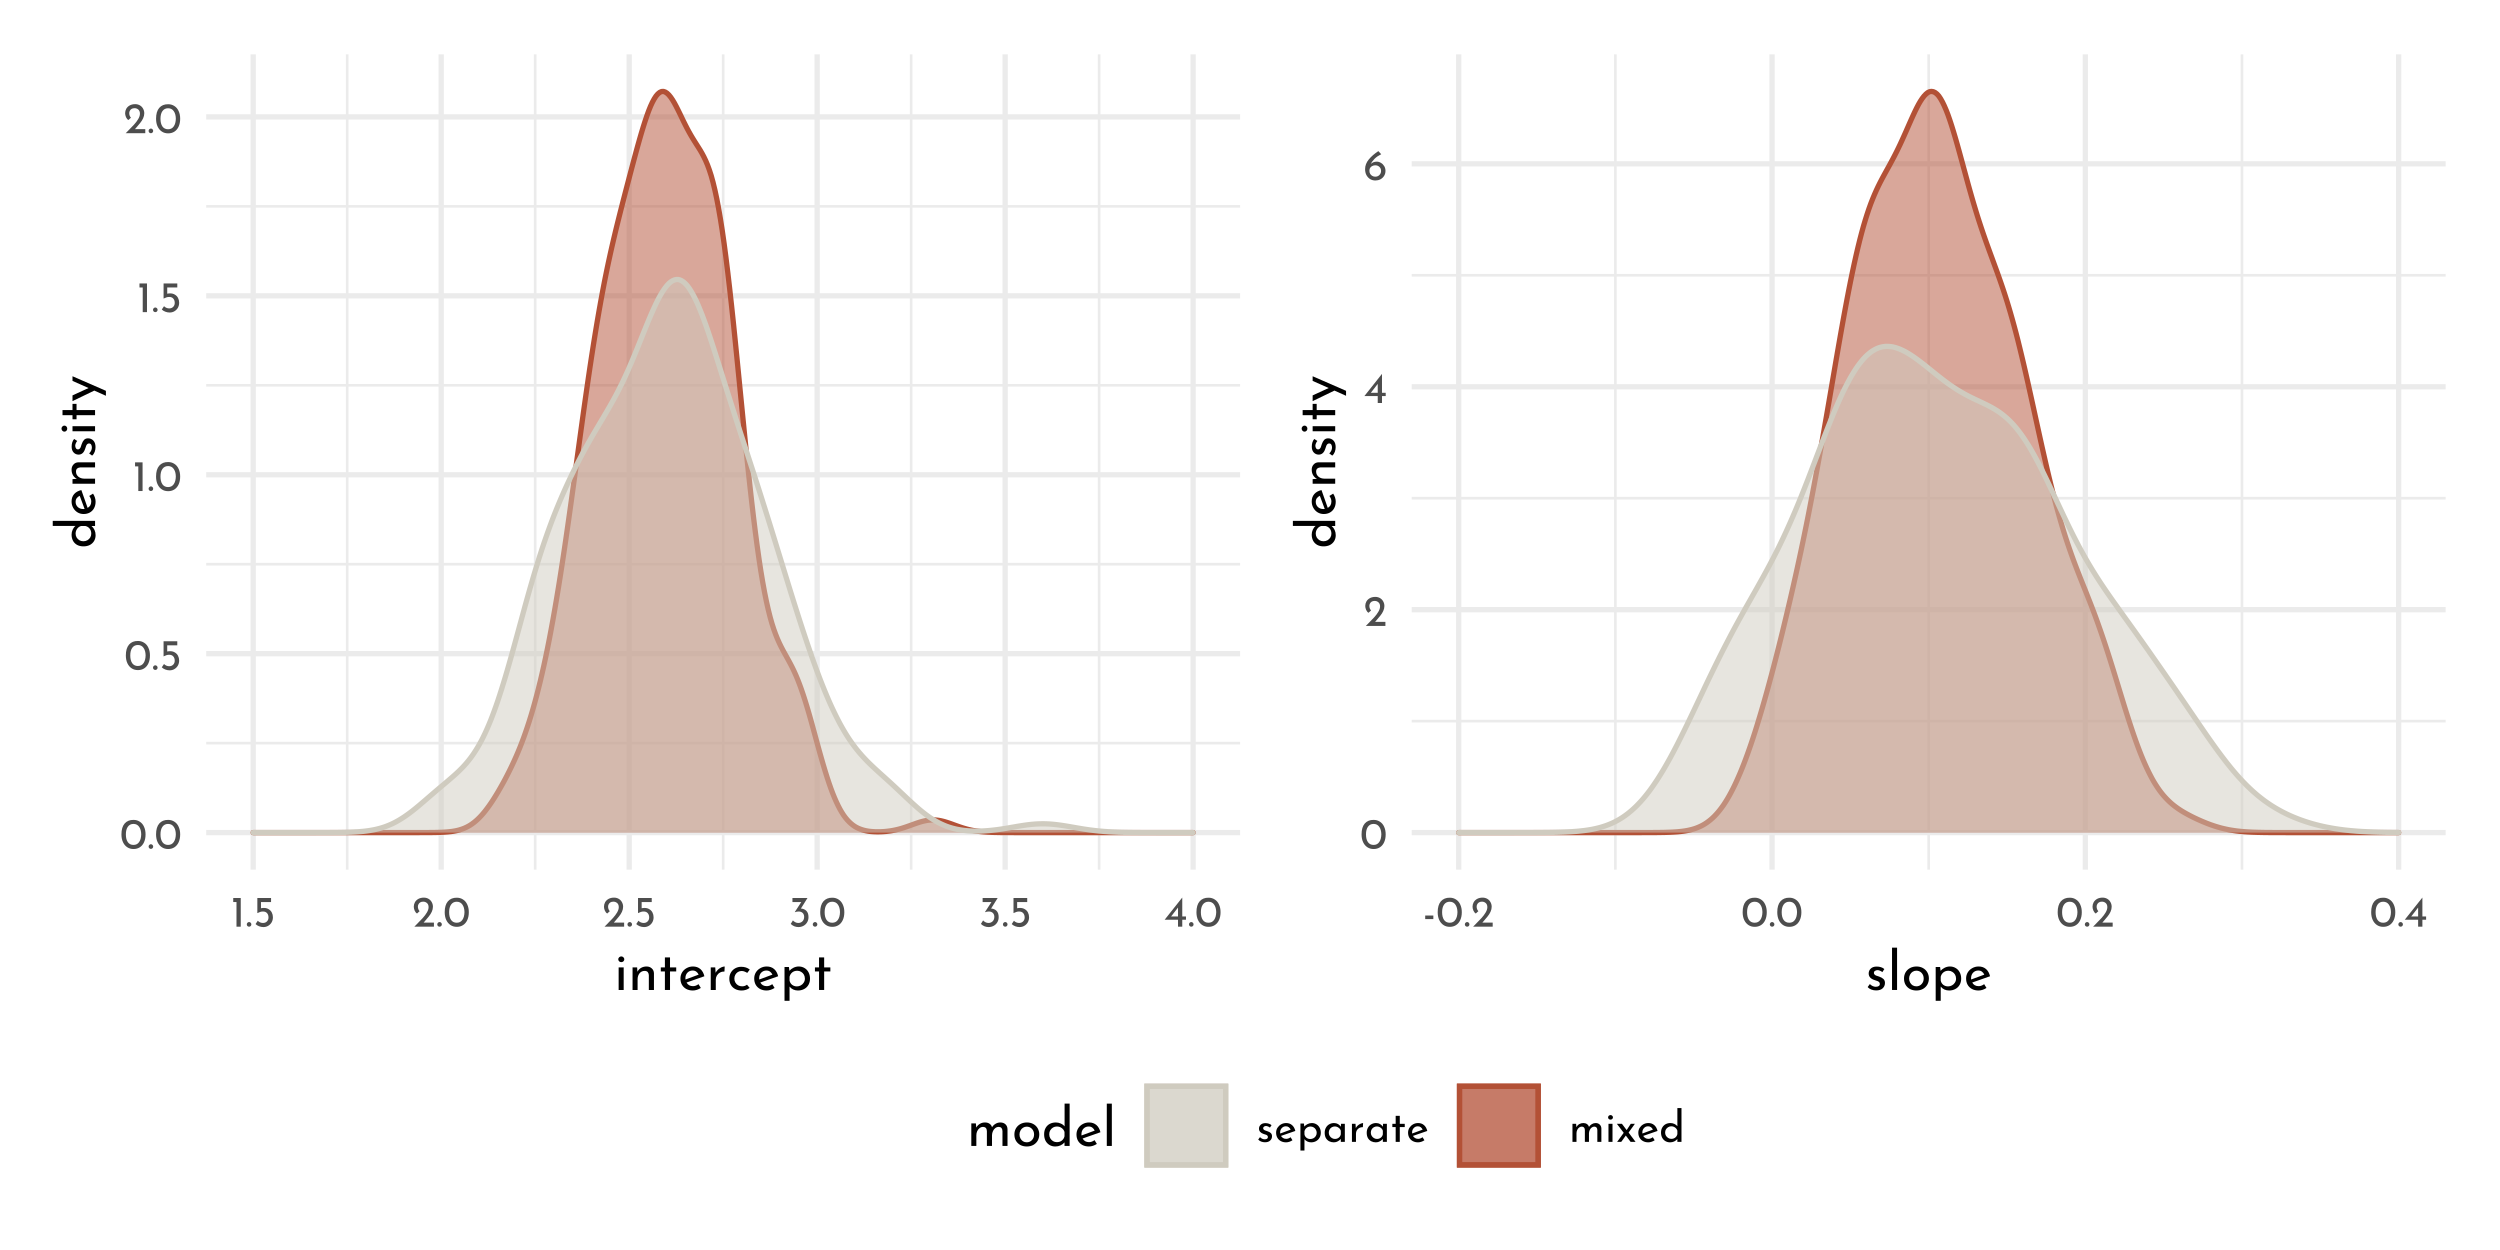 <?xml version="1.0" encoding="UTF-8"?>
<svg xmlns="http://www.w3.org/2000/svg" xmlns:xlink="http://www.w3.org/1999/xlink" width="504pt" height="252pt" viewBox="0 0 504 252" version="1.1">
<defs>
<g>
<symbol overflow="visible" id="glyph0-0">
<path style="stroke:none;" d=""/>
</symbol>
<symbol overflow="visible" id="glyph0-1">
<path style="stroke:none;" d="M 2.75 0.031 C 2.27 0.031 1.848 -0.086 1.484 -0.328 C 1.117 -0.566 0.832 -0.906 0.625 -1.344 C 0.414 -1.789 0.312 -2.316 0.312 -2.922 C 0.312 -3.879 0.523 -4.609 0.953 -5.109 C 1.391 -5.609 1.988 -5.852 2.75 -5.844 C 3.219 -5.844 3.633 -5.723 4 -5.484 C 4.375 -5.254 4.66 -4.914 4.859 -4.469 C 5.066 -4.031 5.172 -3.516 5.172 -2.922 C 5.172 -2.305 5.066 -1.773 4.859 -1.328 C 4.66 -0.891 4.375 -0.551 4 -0.312 C 3.633 -0.082 3.219 0.031 2.75 0.031 Z M 2.734 -0.797 C 3.234 -0.797 3.613 -0.988 3.875 -1.375 C 4.145 -1.758 4.285 -2.281 4.297 -2.938 C 4.285 -3.57 4.145 -4.078 3.875 -4.453 C 3.613 -4.836 3.234 -5.031 2.734 -5.031 C 2.242 -5.031 1.863 -4.836 1.594 -4.453 C 1.332 -4.078 1.203 -3.566 1.203 -2.922 C 1.203 -2.266 1.332 -1.742 1.594 -1.359 C 1.863 -0.984 2.242 -0.797 2.734 -0.797 Z M 2.734 -0.797 "/>
</symbol>
<symbol overflow="visible" id="glyph0-2">
<path style="stroke:none;" d="M 0.297 -0.469 C 0.297 -0.594 0.344 -0.703 0.438 -0.797 C 0.531 -0.891 0.641 -0.938 0.766 -0.938 C 0.879 -0.938 0.984 -0.891 1.078 -0.797 C 1.172 -0.703 1.219 -0.594 1.219 -0.469 C 1.219 -0.332 1.172 -0.219 1.078 -0.125 C 0.984 -0.039 0.879 0 0.766 0 C 0.641 0 0.531 -0.039 0.438 -0.125 C 0.344 -0.219 0.297 -0.332 0.297 -0.469 Z M 0.297 -0.469 "/>
</symbol>
<symbol overflow="visible" id="glyph0-3">
<path style="stroke:none;" d="M 2.266 -3.781 C 2.641 -3.781 2.961 -3.691 3.234 -3.516 C 3.516 -3.348 3.723 -3.125 3.859 -2.844 C 4.004 -2.562 4.078 -2.242 4.078 -1.891 C 4.078 -1.523 3.992 -1.191 3.828 -0.891 C 3.66 -0.598 3.43 -0.363 3.141 -0.188 C 2.848 -0.008 2.52 0.078 2.156 0.078 C 1.852 0.078 1.555 0.02 1.266 -0.094 C 0.984 -0.207 0.754 -0.352 0.578 -0.531 L 1.031 -1.203 C 1.145 -1.066 1.297 -0.957 1.484 -0.875 C 1.68 -0.789 1.879 -0.75 2.078 -0.75 C 2.398 -0.75 2.664 -0.852 2.875 -1.062 C 3.082 -1.27 3.188 -1.535 3.188 -1.859 C 3.188 -2.223 3.086 -2.516 2.891 -2.734 C 2.703 -2.953 2.426 -3.062 2.062 -3.062 C 1.863 -3.062 1.676 -3.031 1.5 -2.969 C 1.32 -2.914 1.133 -2.836 0.938 -2.734 L 0.938 -5.781 L 3.703 -5.781 L 3.703 -4.969 L 1.672 -4.969 L 1.672 -3.719 C 1.859 -3.758 2.055 -3.781 2.266 -3.781 Z M 2.266 -3.781 "/>
</symbol>
<symbol overflow="visible" id="glyph0-4">
<path style="stroke:none;" d="M 1.984 -5.781 L 1.984 0 L 1.125 0 L 1.125 -4.969 L 0.469 -4.969 L 0.469 -5.781 Z M 1.984 -5.781 "/>
</symbol>
<symbol overflow="visible" id="glyph0-5">
<path style="stroke:none;" d="M 4.422 -0.828 L 4.422 0 L 0.469 0 L 0.766 -0.297 C 1.359 -0.891 1.82 -1.367 2.156 -1.734 C 2.5 -2.109 2.781 -2.484 3 -2.859 C 3.227 -3.242 3.344 -3.602 3.344 -3.938 C 3.344 -4.301 3.234 -4.578 3.016 -4.766 C 2.805 -4.953 2.551 -5.047 2.25 -5.047 C 2.008 -5.047 1.805 -4.992 1.641 -4.891 C 1.484 -4.785 1.367 -4.656 1.297 -4.5 C 1.223 -4.352 1.188 -4.207 1.188 -4.062 C 1.188 -3.688 1.301 -3.375 1.531 -3.125 L 1.016 -2.656 C 0.816 -2.77 0.656 -2.969 0.531 -3.25 C 0.414 -3.531 0.359 -3.789 0.359 -4.031 C 0.359 -4.352 0.438 -4.656 0.594 -4.938 C 0.758 -5.219 0.992 -5.441 1.297 -5.609 C 1.609 -5.773 1.973 -5.859 2.391 -5.859 C 2.742 -5.859 3.062 -5.773 3.344 -5.609 C 3.625 -5.441 3.836 -5.219 3.984 -4.938 C 4.141 -4.656 4.219 -4.348 4.219 -4.016 C 4.219 -3.68 4.141 -3.344 3.984 -3 C 3.828 -2.664 3.629 -2.352 3.391 -2.062 C 3.16 -1.77 2.852 -1.406 2.469 -0.969 L 2.344 -0.828 Z M 4.422 -0.828 "/>
</symbol>
<symbol overflow="visible" id="glyph0-6">
<path style="stroke:none;" d="M 2.516 -3.656 C 2.961 -3.633 3.328 -3.484 3.609 -3.203 C 3.898 -2.922 4.047 -2.492 4.047 -1.922 C 4.047 -1.523 3.953 -1.176 3.766 -0.875 C 3.586 -0.57 3.344 -0.336 3.031 -0.172 C 2.719 -0.004 2.375 0.078 2 0.078 C 1.719 0.078 1.438 0.02 1.156 -0.094 C 0.875 -0.219 0.645 -0.375 0.469 -0.562 L 0.906 -1.266 C 1.02 -1.129 1.176 -1.008 1.375 -0.906 C 1.57 -0.801 1.773 -0.75 1.984 -0.75 C 2.316 -0.75 2.598 -0.859 2.828 -1.078 C 3.055 -1.305 3.172 -1.609 3.172 -1.984 C 3.172 -2.305 3.07 -2.566 2.875 -2.766 C 2.676 -2.961 2.406 -3.062 2.062 -3.062 C 1.812 -3.062 1.562 -3.016 1.312 -2.922 L 1.297 -2.969 L 2.594 -4.969 L 0.812 -4.969 L 0.812 -5.781 L 3.844 -5.781 Z M 2.516 -3.656 "/>
</symbol>
<symbol overflow="visible" id="glyph0-7">
<path style="stroke:none;" d="M 4.406 -2.062 L 4.406 -1.406 L 3.656 -1.406 L 3.656 0 L 2.797 0 L 2.797 -1.406 L 0.109 -1.406 L 3.641 -5.859 L 3.656 -5.859 L 3.656 -2.062 Z M 2.797 -2.062 L 2.797 -3.859 L 1.406 -2.062 Z M 2.797 -2.062 "/>
</symbol>
<symbol overflow="visible" id="glyph0-8">
<path style="stroke:none;" d="M 2.688 -3.719 C 2.988 -3.719 3.27 -3.633 3.531 -3.469 C 3.801 -3.312 4.02 -3.094 4.188 -2.812 C 4.352 -2.531 4.438 -2.211 4.438 -1.859 C 4.438 -1.484 4.344 -1.145 4.156 -0.844 C 3.969 -0.551 3.719 -0.32 3.406 -0.156 C 3.094 0 2.758 0.078 2.406 0.078 C 2.02 0.078 1.664 -0.016 1.344 -0.203 C 1.031 -0.398 0.781 -0.672 0.594 -1.016 C 0.414 -1.359 0.328 -1.758 0.328 -2.219 C 0.328 -2.914 0.578 -3.566 1.078 -4.172 C 1.578 -4.773 2.219 -5.332 3 -5.844 L 3.578 -5.219 C 3.047 -4.957 2.602 -4.656 2.25 -4.312 C 1.906 -3.969 1.648 -3.613 1.484 -3.25 C 1.785 -3.562 2.188 -3.719 2.688 -3.719 Z M 2.375 -0.688 C 2.707 -0.688 2.984 -0.797 3.203 -1.016 C 3.43 -1.234 3.547 -1.516 3.547 -1.859 C 3.547 -2.191 3.43 -2.461 3.203 -2.672 C 2.984 -2.879 2.707 -2.984 2.375 -2.984 C 2.164 -2.984 1.969 -2.938 1.781 -2.844 C 1.602 -2.758 1.461 -2.641 1.359 -2.484 C 1.254 -2.328 1.203 -2.16 1.203 -1.984 L 1.203 -1.828 C 1.203 -1.617 1.254 -1.426 1.359 -1.25 C 1.461 -1.082 1.602 -0.945 1.781 -0.844 C 1.969 -0.738 2.164 -0.688 2.375 -0.688 Z M 2.375 -0.688 "/>
</symbol>
<symbol overflow="visible" id="glyph0-9">
<path style="stroke:none;" d="M 2.109 -2.25 L 2.109 -1.531 L 0.469 -1.531 L 0.469 -2.25 Z M 2.109 -2.25 "/>
</symbol>
<symbol overflow="visible" id="glyph0-10">
<path style="stroke:none;" d="M 1.734 0.078 C 1.473 0.078 1.219 0.031 0.969 -0.062 C 0.727 -0.156 0.531 -0.289 0.375 -0.469 L 0.734 -0.953 C 0.879 -0.805 1.031 -0.695 1.188 -0.625 C 1.352 -0.551 1.516 -0.516 1.672 -0.516 C 1.867 -0.516 2.023 -0.551 2.141 -0.625 C 2.266 -0.695 2.328 -0.812 2.328 -0.969 C 2.328 -1.094 2.289 -1.191 2.219 -1.266 C 2.145 -1.348 2.055 -1.406 1.953 -1.438 C 1.859 -1.477 1.695 -1.531 1.469 -1.594 C 0.844 -1.801 0.531 -2.16 0.531 -2.672 C 0.531 -2.973 0.645 -3.234 0.875 -3.453 C 1.102 -3.672 1.422 -3.781 1.828 -3.781 C 2.078 -3.781 2.301 -3.742 2.5 -3.672 C 2.707 -3.609 2.895 -3.508 3.062 -3.375 L 2.734 -2.875 C 2.641 -2.969 2.52 -3.039 2.375 -3.094 C 2.227 -3.156 2.094 -3.191 1.969 -3.203 C 1.801 -3.203 1.66 -3.16 1.547 -3.078 C 1.43 -3.004 1.375 -2.898 1.375 -2.766 C 1.375 -2.648 1.41 -2.555 1.484 -2.484 C 1.555 -2.41 1.633 -2.359 1.719 -2.328 C 1.801 -2.297 1.961 -2.238 2.203 -2.156 C 2.504 -2.062 2.738 -1.938 2.906 -1.781 C 3.07 -1.625 3.156 -1.41 3.156 -1.141 C 3.156 -0.785 3.031 -0.492 2.781 -0.266 C 2.539 -0.035 2.191 0.078 1.734 0.078 Z M 1.734 0.078 "/>
</symbol>
<symbol overflow="visible" id="glyph0-11">
<path style="stroke:none;" d="M 2.422 -0.609 C 2.723 -0.609 3.02 -0.719 3.312 -0.938 L 3.688 -0.328 C 3.488 -0.191 3.273 -0.086 3.047 -0.016 C 2.828 0.055 2.613 0.094 2.406 0.094 C 2 0.094 1.645 0.008 1.344 -0.156 C 1.039 -0.32 0.805 -0.551 0.641 -0.844 C 0.473 -1.145 0.391 -1.477 0.391 -1.844 C 0.391 -2.207 0.477 -2.535 0.656 -2.828 C 0.844 -3.117 1.086 -3.352 1.391 -3.531 C 1.703 -3.707 2.047 -3.797 2.422 -3.797 C 2.891 -3.797 3.285 -3.656 3.609 -3.375 C 3.93 -3.094 4.148 -2.703 4.266 -2.203 L 1.375 -1.203 C 1.488 -1.016 1.633 -0.867 1.812 -0.766 C 1.988 -0.66 2.191 -0.609 2.422 -0.609 Z M 2.359 -3.141 C 2.023 -3.141 1.75 -3.02 1.531 -2.781 C 1.312 -2.551 1.203 -2.254 1.203 -1.891 C 1.203 -1.805 1.207 -1.738 1.219 -1.688 L 3.328 -2.469 C 3.242 -2.664 3.117 -2.828 2.953 -2.953 C 2.797 -3.078 2.598 -3.141 2.359 -3.141 Z M 2.359 -3.141 "/>
</symbol>
<symbol overflow="visible" id="glyph0-12">
<path style="stroke:none;" d="M 3.016 -3.797 C 3.359 -3.797 3.664 -3.711 3.938 -3.547 C 4.219 -3.379 4.438 -3.145 4.594 -2.844 C 4.75 -2.551 4.828 -2.211 4.828 -1.828 C 4.828 -1.453 4.738 -1.117 4.562 -0.828 C 4.395 -0.535 4.16 -0.305 3.859 -0.141 C 3.566 0.016 3.238 0.094 2.875 0.094 C 2.602 0.094 2.348 0.035 2.109 -0.078 C 1.867 -0.191 1.676 -0.348 1.531 -0.547 L 1.531 1.75 L 0.719 1.75 L 0.719 -3.703 L 1.422 -3.703 L 1.5 -3.094 C 1.688 -3.301 1.91 -3.469 2.172 -3.594 C 2.43 -3.727 2.711 -3.797 3.016 -3.797 Z M 2.703 -0.578 C 2.93 -0.578 3.145 -0.629 3.344 -0.734 C 3.539 -0.836 3.695 -0.984 3.812 -1.172 C 3.938 -1.367 4 -1.586 4 -1.828 C 4 -2.066 3.941 -2.281 3.828 -2.469 C 3.723 -2.664 3.578 -2.816 3.391 -2.922 C 3.203 -3.035 2.992 -3.094 2.766 -3.094 C 2.453 -3.094 2.188 -3.004 1.969 -2.828 C 1.75 -2.66 1.602 -2.43 1.531 -2.141 L 1.531 -1.531 C 1.57 -1.25 1.703 -1.02 1.922 -0.844 C 2.148 -0.664 2.41 -0.578 2.703 -0.578 Z M 2.703 -0.578 "/>
</symbol>
<symbol overflow="visible" id="glyph0-13">
<path style="stroke:none;" d="M 4.453 -3.641 L 4.453 0 L 3.641 0 L 3.641 -0.594 C 3.504 -0.426 3.312 -0.27 3.062 -0.125 C 2.82 0.02 2.547 0.094 2.234 0.094 C 1.891 0.094 1.578 0.02 1.297 -0.125 C 1.016 -0.281 0.789 -0.5 0.625 -0.781 C 0.469 -1.07 0.391 -1.422 0.391 -1.828 C 0.391 -2.223 0.473 -2.566 0.641 -2.859 C 0.805 -3.16 1.031 -3.391 1.312 -3.547 C 1.602 -3.711 1.922 -3.797 2.266 -3.797 C 2.578 -3.797 2.848 -3.727 3.078 -3.594 C 3.305 -3.457 3.492 -3.281 3.641 -3.062 L 3.688 -3.641 Z M 2.453 -0.594 C 2.754 -0.594 3.008 -0.676 3.219 -0.844 C 3.438 -1.008 3.578 -1.234 3.641 -1.516 L 3.641 -2.25 C 3.566 -2.5 3.414 -2.703 3.188 -2.859 C 2.969 -3.023 2.711 -3.109 2.422 -3.109 C 2.211 -3.109 2.016 -3.055 1.828 -2.953 C 1.641 -2.848 1.488 -2.695 1.375 -2.5 C 1.27 -2.312 1.219 -2.098 1.219 -1.859 C 1.219 -1.629 1.273 -1.414 1.391 -1.219 C 1.504 -1.031 1.656 -0.879 1.844 -0.766 C 2.031 -0.648 2.234 -0.594 2.453 -0.594 Z M 2.453 -0.594 "/>
</symbol>
<symbol overflow="visible" id="glyph0-14">
<path style="stroke:none;" d="M 1.5 -2.781 C 1.594 -2.977 1.723 -3.148 1.891 -3.297 C 2.066 -3.453 2.254 -3.57 2.453 -3.656 C 2.648 -3.738 2.82 -3.785 2.969 -3.797 L 2.922 -2.969 C 2.66 -2.977 2.422 -2.926 2.203 -2.812 C 1.992 -2.695 1.828 -2.535 1.703 -2.328 C 1.586 -2.117 1.531 -1.895 1.531 -1.656 L 1.531 0 L 0.719 0 L 0.719 -3.641 L 1.438 -3.641 Z M 1.5 -2.781 "/>
</symbol>
<symbol overflow="visible" id="glyph0-15">
<path style="stroke:none;" d="M 1.891 -5.25 L 1.891 -3.641 L 2.891 -3.641 L 2.891 -2.984 L 1.891 -2.984 L 1.891 0 L 1.062 0 L 1.062 -2.984 L 0.391 -2.984 L 0.391 -3.641 L 1.062 -3.641 L 1.062 -5.25 Z M 1.891 -5.25 "/>
</symbol>
<symbol overflow="visible" id="glyph0-16">
<path style="stroke:none;" d="M 5.391 -3.797 C 5.734 -3.797 6.008 -3.691 6.219 -3.484 C 6.426 -3.285 6.535 -3.023 6.547 -2.703 L 6.547 0 L 5.734 0 L 5.734 -2.406 C 5.711 -2.832 5.52 -3.055 5.156 -3.078 C 4.945 -3.078 4.758 -3.016 4.594 -2.891 C 4.426 -2.766 4.297 -2.598 4.203 -2.391 C 4.109 -2.18 4.055 -1.961 4.047 -1.734 L 4.047 0 L 3.219 0 L 3.219 -2.406 C 3.195 -2.832 3 -3.055 2.625 -3.078 C 2.414 -3.078 2.227 -3.016 2.062 -2.891 C 1.895 -2.766 1.766 -2.598 1.672 -2.391 C 1.578 -2.18 1.531 -1.957 1.531 -1.719 L 1.531 0 L 0.719 0 L 0.719 -3.641 L 1.453 -3.641 L 1.516 -2.953 C 1.648 -3.223 1.836 -3.43 2.078 -3.578 C 2.328 -3.723 2.609 -3.797 2.922 -3.797 C 3.211 -3.797 3.457 -3.723 3.656 -3.578 C 3.852 -3.441 3.984 -3.254 4.047 -3.016 C 4.203 -3.254 4.395 -3.441 4.625 -3.578 C 4.863 -3.723 5.117 -3.797 5.391 -3.797 Z M 5.391 -3.797 "/>
</symbol>
<symbol overflow="visible" id="glyph0-17">
<path style="stroke:none;" d="M 1.531 -3.641 L 1.531 0 L 0.719 0 L 0.719 -3.641 Z M 0.641 -4.938 C 0.641 -5.07 0.688 -5.18 0.781 -5.266 C 0.883 -5.359 1.004 -5.406 1.141 -5.406 C 1.266 -5.406 1.375 -5.359 1.469 -5.266 C 1.57 -5.18 1.625 -5.07 1.625 -4.938 C 1.625 -4.812 1.57 -4.703 1.469 -4.609 C 1.375 -4.523 1.266 -4.484 1.141 -4.484 C 1.004 -4.484 0.883 -4.523 0.781 -4.609 C 0.688 -4.703 0.641 -4.812 0.641 -4.938 Z M 0.641 -4.938 "/>
</symbol>
<symbol overflow="visible" id="glyph0-18">
<path style="stroke:none;" d="M 2.938 0 L 1.969 -1.281 L 1.047 0 L 0.219 0 L 1.547 -1.828 L 0.172 -3.641 L 1.188 -3.641 L 2.141 -2.375 L 2.969 -3.641 L 3.797 -3.641 L 2.531 -1.875 L 3.938 0 Z M 2.938 0 "/>
</symbol>
<symbol overflow="visible" id="glyph0-19">
<path style="stroke:none;" d="M 4.516 -6.812 L 4.516 0 L 3.688 0 L 3.688 -0.578 C 3.508 -0.367 3.289 -0.203 3.031 -0.078 C 2.781 0.035 2.504 0.094 2.203 0.094 C 1.859 0.094 1.547 0.008 1.266 -0.156 C 0.992 -0.32 0.781 -0.551 0.625 -0.844 C 0.469 -1.145 0.391 -1.488 0.391 -1.875 C 0.391 -2.27 0.473 -2.609 0.641 -2.891 C 0.805 -3.18 1.031 -3.406 1.312 -3.562 C 1.602 -3.719 1.93 -3.797 2.297 -3.797 C 2.566 -3.797 2.828 -3.738 3.078 -3.625 C 3.336 -3.508 3.539 -3.352 3.688 -3.156 L 3.688 -6.812 Z M 2.453 -0.609 C 2.766 -0.609 3.031 -0.691 3.25 -0.859 C 3.477 -1.035 3.625 -1.27 3.688 -1.562 L 3.688 -2.25 C 3.613 -2.508 3.461 -2.723 3.234 -2.891 C 3.004 -3.055 2.742 -3.141 2.453 -3.141 C 2.234 -3.141 2.031 -3.082 1.844 -2.969 C 1.656 -2.863 1.504 -2.719 1.391 -2.531 C 1.273 -2.344 1.219 -2.125 1.219 -1.875 C 1.219 -1.645 1.273 -1.43 1.391 -1.234 C 1.504 -1.047 1.656 -0.895 1.844 -0.781 C 2.031 -0.664 2.234 -0.609 2.453 -0.609 Z M 2.453 -0.609 "/>
</symbol>
<symbol overflow="visible" id="glyph1-0">
<path style="stroke:none;" d=""/>
</symbol>
<symbol overflow="visible" id="glyph1-1">
<path style="stroke:none;" d="M 1.906 -4.547 L 1.906 0 L 0.891 0 L 0.891 -4.547 Z M 0.812 -6.188 C 0.812 -6.344 0.875 -6.477 1 -6.594 C 1.125 -6.707 1.266 -6.766 1.422 -6.766 C 1.586 -6.766 1.727 -6.707 1.844 -6.594 C 1.969 -6.477 2.031 -6.344 2.031 -6.188 C 2.031 -6.02 1.969 -5.879 1.844 -5.766 C 1.727 -5.66 1.586 -5.609 1.422 -5.609 C 1.266 -5.609 1.125 -5.66 1 -5.766 C 0.875 -5.879 0.812 -6.02 0.812 -6.188 Z M 0.812 -6.188 "/>
</symbol>
<symbol overflow="visible" id="glyph1-2">
<path style="stroke:none;" d="M 3.719 -4.734 C 4.145 -4.734 4.492 -4.602 4.766 -4.344 C 5.047 -4.094 5.191 -3.766 5.203 -3.359 L 5.203 0 L 4.172 0 L 4.172 -3.016 C 4.148 -3.273 4.07 -3.477 3.938 -3.625 C 3.801 -3.77 3.594 -3.844 3.312 -3.844 C 2.906 -3.844 2.566 -3.68 2.297 -3.359 C 2.035 -3.035 1.906 -2.629 1.906 -2.141 L 1.906 0 L 0.891 0 L 0.891 -4.547 L 1.812 -4.547 L 1.875 -3.672 C 2.039 -4.004 2.285 -4.266 2.609 -4.453 C 2.93 -4.641 3.301 -4.734 3.719 -4.734 Z M 3.719 -4.734 "/>
</symbol>
<symbol overflow="visible" id="glyph1-3">
<path style="stroke:none;" d="M 2.359 -6.562 L 2.359 -4.547 L 3.609 -4.547 L 3.609 -3.734 L 2.359 -3.734 L 2.359 0 L 1.328 0 L 1.328 -3.734 L 0.5 -3.734 L 0.5 -4.547 L 1.328 -4.547 L 1.328 -6.562 Z M 2.359 -6.562 "/>
</symbol>
<symbol overflow="visible" id="glyph1-4">
<path style="stroke:none;" d="M 3.031 -0.766 C 3.406 -0.766 3.773 -0.898 4.141 -1.172 L 4.609 -0.406 C 4.367 -0.25 4.109 -0.125 3.828 -0.031 C 3.547 0.062 3.27 0.109 3 0.109 C 2.5 0.109 2.055 0.004 1.672 -0.203 C 1.297 -0.41 1.004 -0.695 0.797 -1.062 C 0.598 -1.426 0.5 -1.844 0.5 -2.312 C 0.5 -2.758 0.609 -3.164 0.828 -3.531 C 1.055 -3.906 1.363 -4.195 1.75 -4.406 C 2.133 -4.625 2.562 -4.734 3.031 -4.734 C 3.625 -4.734 4.117 -4.562 4.516 -4.219 C 4.91 -3.875 5.18 -3.391 5.328 -2.766 L 1.734 -1.5 C 1.859 -1.27 2.031 -1.086 2.25 -0.953 C 2.477 -0.828 2.738 -0.766 3.031 -0.766 Z M 2.953 -3.922 C 2.535 -3.922 2.188 -3.773 1.906 -3.484 C 1.633 -3.191 1.5 -2.816 1.5 -2.359 C 1.5 -2.254 1.504 -2.172 1.516 -2.109 L 4.172 -3.094 C 4.055 -3.344 3.898 -3.539 3.703 -3.688 C 3.504 -3.844 3.254 -3.922 2.953 -3.922 Z M 2.953 -3.922 "/>
</symbol>
<symbol overflow="visible" id="glyph1-5">
<path style="stroke:none;" d="M 1.875 -3.469 C 2 -3.719 2.164 -3.938 2.375 -4.125 C 2.594 -4.32 2.82 -4.473 3.062 -4.578 C 3.312 -4.68 3.523 -4.734 3.703 -4.734 L 3.656 -3.719 C 3.332 -3.727 3.035 -3.66 2.766 -3.516 C 2.492 -3.367 2.281 -3.164 2.125 -2.906 C 1.977 -2.645 1.906 -2.367 1.906 -2.078 L 1.906 0 L 0.891 0 L 0.891 -4.547 L 1.797 -4.547 Z M 1.875 -3.469 "/>
</symbol>
<symbol overflow="visible" id="glyph1-6">
<path style="stroke:none;" d="M 4.594 -0.422 C 4.383 -0.254 4.141 -0.125 3.859 -0.031 C 3.578 0.062 3.285 0.109 2.984 0.109 C 2.492 0.109 2.062 0.008 1.688 -0.188 C 1.312 -0.383 1.02 -0.664 0.812 -1.031 C 0.602 -1.395 0.5 -1.812 0.5 -2.281 C 0.5 -2.75 0.609 -3.164 0.828 -3.531 C 1.047 -3.895 1.336 -4.176 1.703 -4.375 C 2.066 -4.57 2.461 -4.672 2.891 -4.672 C 3.586 -4.672 4.164 -4.484 4.625 -4.109 L 4.109 -3.438 C 3.961 -3.539 3.789 -3.629 3.594 -3.703 C 3.406 -3.785 3.203 -3.828 2.984 -3.828 C 2.711 -3.828 2.461 -3.758 2.234 -3.625 C 2.016 -3.488 1.836 -3.301 1.703 -3.062 C 1.578 -2.832 1.516 -2.57 1.516 -2.281 C 1.516 -2 1.582 -1.738 1.719 -1.5 C 1.852 -1.27 2.035 -1.082 2.266 -0.938 C 2.504 -0.801 2.773 -0.734 3.078 -0.734 C 3.453 -0.734 3.781 -0.844 4.062 -1.062 Z M 4.594 -0.422 "/>
</symbol>
<symbol overflow="visible" id="glyph1-7">
<path style="stroke:none;" d="M 3.766 -4.734 C 4.191 -4.734 4.578 -4.629 4.922 -4.422 C 5.266 -4.223 5.535 -3.938 5.734 -3.562 C 5.93 -3.195 6.031 -2.77 6.031 -2.281 C 6.031 -1.812 5.926 -1.395 5.719 -1.031 C 5.508 -0.664 5.219 -0.383 4.844 -0.188 C 4.469 0.008 4.051 0.109 3.594 0.109 C 3.258 0.109 2.941 0.039 2.641 -0.094 C 2.336 -0.238 2.094 -0.438 1.906 -0.688 L 1.906 2.188 L 0.891 2.188 L 0.891 -4.625 L 1.781 -4.625 L 1.875 -3.859 C 2.102 -4.117 2.379 -4.328 2.703 -4.484 C 3.035 -4.648 3.391 -4.734 3.766 -4.734 Z M 3.391 -0.719 C 3.672 -0.719 3.93 -0.785 4.172 -0.922 C 4.422 -1.055 4.617 -1.242 4.766 -1.484 C 4.922 -1.723 5 -1.988 5 -2.281 C 5 -2.582 4.93 -2.852 4.797 -3.094 C 4.66 -3.332 4.473 -3.52 4.234 -3.656 C 4.004 -3.801 3.742 -3.875 3.453 -3.875 C 3.066 -3.875 2.734 -3.766 2.453 -3.547 C 2.18 -3.328 2 -3.035 1.906 -2.672 L 1.906 -1.906 C 1.969 -1.562 2.133 -1.273 2.406 -1.047 C 2.688 -0.828 3.016 -0.719 3.391 -0.719 Z M 3.391 -0.719 "/>
</symbol>
<symbol overflow="visible" id="glyph1-8">
<path style="stroke:none;" d="M 2.172 0.094 C 1.836 0.094 1.52 0.035 1.219 -0.078 C 0.914 -0.191 0.664 -0.363 0.469 -0.594 L 0.906 -1.188 C 1.094 -1.008 1.285 -0.875 1.484 -0.781 C 1.691 -0.688 1.895 -0.641 2.094 -0.641 C 2.332 -0.641 2.531 -0.688 2.688 -0.781 C 2.844 -0.875 2.922 -1.02 2.922 -1.219 C 2.922 -1.375 2.867 -1.5 2.766 -1.594 C 2.672 -1.688 2.562 -1.754 2.438 -1.797 C 2.32 -1.848 2.125 -1.914 1.844 -2 C 1.062 -2.25 0.672 -2.691 0.672 -3.328 C 0.672 -3.711 0.812 -4.039 1.094 -4.312 C 1.375 -4.582 1.77 -4.719 2.281 -4.719 C 2.602 -4.719 2.891 -4.676 3.141 -4.594 C 3.391 -4.52 3.617 -4.395 3.828 -4.219 L 3.422 -3.594 C 3.305 -3.707 3.156 -3.801 2.969 -3.875 C 2.789 -3.957 2.625 -4 2.469 -4 C 2.258 -4 2.082 -3.945 1.938 -3.844 C 1.789 -3.75 1.719 -3.617 1.719 -3.453 C 1.719 -3.316 1.766 -3.203 1.859 -3.109 C 1.953 -3.016 2.051 -2.945 2.156 -2.906 C 2.258 -2.863 2.461 -2.797 2.766 -2.703 C 3.141 -2.578 3.43 -2.414 3.641 -2.219 C 3.848 -2.02 3.953 -1.754 3.953 -1.422 C 3.953 -0.984 3.797 -0.617 3.484 -0.328 C 3.18 -0.047 2.742 0.094 2.172 0.094 Z M 2.172 0.094 "/>
</symbol>
<symbol overflow="visible" id="glyph1-9">
<path style="stroke:none;" d="M 1.906 -8.531 L 1.906 0 L 0.891 0 L 0.891 -8.531 Z M 1.906 -8.531 "/>
</symbol>
<symbol overflow="visible" id="glyph1-10">
<path style="stroke:none;" d="M 0.5 -2.328 C 0.5 -2.766 0.602 -3.172 0.812 -3.547 C 1.031 -3.922 1.332 -4.211 1.719 -4.422 C 2.102 -4.629 2.539 -4.734 3.031 -4.734 C 3.508 -4.734 3.938 -4.629 4.312 -4.422 C 4.695 -4.211 4.992 -3.922 5.203 -3.547 C 5.41 -3.18 5.516 -2.773 5.516 -2.328 C 5.516 -1.867 5.41 -1.453 5.203 -1.078 C 4.992 -0.711 4.695 -0.422 4.312 -0.203 C 3.926 0.004 3.488 0.109 3 0.109 C 2.52 0.109 2.086 0.008 1.703 -0.188 C 1.328 -0.395 1.031 -0.68 0.812 -1.047 C 0.602 -1.41 0.5 -1.836 0.5 -2.328 Z M 1.531 -2.312 C 1.531 -2.02 1.594 -1.754 1.719 -1.516 C 1.844 -1.273 2.016 -1.082 2.234 -0.938 C 2.461 -0.801 2.711 -0.734 2.984 -0.734 C 3.41 -0.734 3.766 -0.883 4.047 -1.188 C 4.328 -1.488 4.469 -1.863 4.469 -2.312 C 4.469 -2.758 4.328 -3.133 4.047 -3.438 C 3.766 -3.738 3.41 -3.891 2.984 -3.891 C 2.711 -3.891 2.461 -3.816 2.234 -3.672 C 2.016 -3.535 1.844 -3.344 1.719 -3.094 C 1.594 -2.852 1.531 -2.594 1.531 -2.312 Z M 1.531 -2.312 "/>
</symbol>
<symbol overflow="visible" id="glyph1-11">
<path style="stroke:none;" d="M 6.734 -4.734 C 7.172 -4.734 7.52 -4.609 7.781 -4.359 C 8.039 -4.117 8.176 -3.789 8.188 -3.375 L 8.188 0 L 7.172 0 L 7.172 -3 C 7.148 -3.539 6.91 -3.82 6.453 -3.844 C 6.18 -3.844 5.941 -3.766 5.734 -3.609 C 5.523 -3.453 5.363 -3.242 5.25 -2.984 C 5.133 -2.734 5.07 -2.461 5.062 -2.172 L 5.062 0 L 4.031 0 L 4.031 -3 C 4.008 -3.539 3.758 -3.82 3.281 -3.844 C 3.02 -3.844 2.785 -3.766 2.578 -3.609 C 2.367 -3.453 2.203 -3.242 2.078 -2.984 C 1.961 -2.723 1.906 -2.445 1.906 -2.156 L 1.906 0 L 0.891 0 L 0.891 -4.547 L 1.812 -4.547 L 1.891 -3.703 C 2.066 -4.023 2.305 -4.273 2.609 -4.453 C 2.91 -4.641 3.258 -4.734 3.656 -4.734 C 4.02 -4.734 4.328 -4.645 4.578 -4.469 C 4.828 -4.301 4.988 -4.066 5.062 -3.766 C 5.25 -4.066 5.488 -4.301 5.781 -4.469 C 6.07 -4.645 6.391 -4.734 6.734 -4.734 Z M 6.734 -4.734 "/>
</symbol>
<symbol overflow="visible" id="glyph1-12">
<path style="stroke:none;" d="M 5.641 -8.531 L 5.641 0 L 4.609 0 L 4.609 -0.719 C 4.391 -0.457 4.117 -0.254 3.797 -0.109 C 3.484 0.035 3.133 0.109 2.75 0.109 C 2.32 0.109 1.938 0.008 1.594 -0.188 C 1.25 -0.395 0.977 -0.68 0.781 -1.047 C 0.594 -1.422 0.5 -1.852 0.5 -2.344 C 0.5 -2.832 0.598 -3.258 0.797 -3.625 C 1.004 -3.988 1.285 -4.266 1.641 -4.453 C 2.004 -4.641 2.414 -4.734 2.875 -4.734 C 3.219 -4.734 3.547 -4.66 3.859 -4.516 C 4.18 -4.379 4.438 -4.188 4.625 -3.938 L 4.625 -8.531 Z M 3.062 -0.766 C 3.457 -0.766 3.789 -0.867 4.062 -1.078 C 4.344 -1.297 4.523 -1.586 4.609 -1.953 L 4.609 -2.812 C 4.523 -3.133 4.336 -3.398 4.047 -3.609 C 3.766 -3.816 3.438 -3.922 3.062 -3.922 C 2.789 -3.922 2.535 -3.852 2.297 -3.719 C 2.066 -3.582 1.879 -3.395 1.734 -3.156 C 1.598 -2.926 1.531 -2.66 1.531 -2.359 C 1.531 -2.055 1.598 -1.785 1.734 -1.547 C 1.879 -1.305 2.066 -1.113 2.297 -0.969 C 2.535 -0.832 2.789 -0.766 3.062 -0.766 Z M 3.062 -0.766 "/>
</symbol>
<symbol overflow="visible" id="glyph2-0">
<path style="stroke:none;" d=""/>
</symbol>
<symbol overflow="visible" id="glyph2-1">
<path style="stroke:none;" d="M -8.531 -5.641 L 0 -5.641 L 0 -4.609 L -0.719 -4.609 C -0.457 -4.391 -0.254 -4.117 -0.109 -3.797 C 0.035 -3.484 0.109 -3.133 0.109 -2.75 C 0.109 -2.32 0.008 -1.938 -0.188 -1.594 C -0.395 -1.25 -0.68 -0.977 -1.047 -0.781 C -1.422 -0.594 -1.852 -0.5 -2.344 -0.5 C -2.832 -0.5 -3.258 -0.598 -3.625 -0.797 C -3.988 -1.004 -4.266 -1.285 -4.453 -1.641 C -4.641 -2.004 -4.734 -2.414 -4.734 -2.875 C -4.734 -3.219 -4.66 -3.547 -4.516 -3.859 C -4.379 -4.18 -4.188 -4.438 -3.938 -4.625 L -8.531 -4.625 Z M -0.766 -3.062 C -0.766 -3.457 -0.867 -3.789 -1.078 -4.062 C -1.297 -4.344 -1.586 -4.523 -1.953 -4.609 L -2.812 -4.609 C -3.133 -4.523 -3.398 -4.336 -3.609 -4.047 C -3.816 -3.766 -3.922 -3.438 -3.922 -3.062 C -3.922 -2.789 -3.852 -2.535 -3.719 -2.297 C -3.582 -2.066 -3.395 -1.879 -3.156 -1.734 C -2.926 -1.598 -2.66 -1.531 -2.359 -1.531 C -2.055 -1.531 -1.785 -1.598 -1.547 -1.734 C -1.305 -1.879 -1.113 -2.066 -0.969 -2.297 C -0.832 -2.535 -0.766 -2.789 -0.766 -3.062 Z M -0.766 -3.062 "/>
</symbol>
<symbol overflow="visible" id="glyph2-2">
<path style="stroke:none;" d="M -0.766 -3.031 C -0.766 -3.406 -0.898 -3.773 -1.172 -4.141 L -0.406 -4.609 C -0.25 -4.367 -0.125 -4.109 -0.031 -3.828 C 0.062 -3.547 0.109 -3.27 0.109 -3 C 0.109 -2.5 0.004 -2.055 -0.203 -1.672 C -0.41 -1.297 -0.695 -1.004 -1.062 -0.797 C -1.426 -0.598 -1.844 -0.5 -2.312 -0.5 C -2.758 -0.5 -3.164 -0.609 -3.531 -0.828 C -3.906 -1.055 -4.195 -1.363 -4.406 -1.75 C -4.625 -2.133 -4.734 -2.562 -4.734 -3.031 C -4.734 -3.625 -4.562 -4.117 -4.219 -4.516 C -3.875 -4.91 -3.391 -5.18 -2.766 -5.328 L -1.5 -1.734 C -1.27 -1.859 -1.086 -2.031 -0.953 -2.25 C -0.828 -2.477 -0.766 -2.738 -0.766 -3.031 Z M -3.922 -2.953 C -3.922 -2.535 -3.773 -2.188 -3.484 -1.906 C -3.191 -1.633 -2.816 -1.5 -2.359 -1.5 C -2.254 -1.5 -2.172 -1.504 -2.109 -1.516 L -3.094 -4.172 C -3.344 -4.055 -3.539 -3.898 -3.688 -3.703 C -3.844 -3.504 -3.922 -3.254 -3.922 -2.953 Z M -3.922 -2.953 "/>
</symbol>
<symbol overflow="visible" id="glyph2-3">
<path style="stroke:none;" d="M -4.734 -3.719 C -4.734 -4.145 -4.602 -4.492 -4.344 -4.766 C -4.094 -5.047 -3.766 -5.191 -3.359 -5.203 L 0 -5.203 L 0 -4.172 L -3.016 -4.172 C -3.273 -4.148 -3.477 -4.07 -3.625 -3.938 C -3.77 -3.801 -3.844 -3.594 -3.844 -3.312 C -3.844 -2.906 -3.68 -2.566 -3.359 -2.297 C -3.035 -2.035 -2.629 -1.906 -2.141 -1.906 L 0 -1.906 L 0 -0.891 L -4.547 -0.891 L -4.547 -1.812 L -3.672 -1.875 C -4.004 -2.039 -4.266 -2.285 -4.453 -2.609 C -4.641 -2.93 -4.734 -3.301 -4.734 -3.719 Z M -4.734 -3.719 "/>
</symbol>
<symbol overflow="visible" id="glyph2-4">
<path style="stroke:none;" d="M 0.094 -2.172 C 0.094 -1.836 0.035 -1.52 -0.078 -1.219 C -0.191 -0.914 -0.363 -0.664 -0.594 -0.469 L -1.188 -0.906 C -1.008 -1.094 -0.875 -1.285 -0.781 -1.484 C -0.688 -1.691 -0.641 -1.895 -0.641 -2.094 C -0.641 -2.332 -0.688 -2.531 -0.781 -2.688 C -0.875 -2.844 -1.02 -2.922 -1.219 -2.922 C -1.375 -2.922 -1.5 -2.867 -1.594 -2.766 C -1.688 -2.672 -1.754 -2.562 -1.797 -2.438 C -1.848 -2.32 -1.914 -2.125 -2 -1.844 C -2.25 -1.062 -2.691 -0.672 -3.328 -0.672 C -3.711 -0.672 -4.039 -0.812 -4.312 -1.094 C -4.582 -1.375 -4.719 -1.77 -4.719 -2.281 C -4.719 -2.602 -4.676 -2.891 -4.594 -3.141 C -4.52 -3.391 -4.395 -3.617 -4.219 -3.828 L -3.594 -3.422 C -3.707 -3.305 -3.801 -3.156 -3.875 -2.969 C -3.957 -2.789 -4 -2.625 -4 -2.469 C -4 -2.258 -3.945 -2.082 -3.844 -1.938 C -3.75 -1.789 -3.617 -1.719 -3.453 -1.719 C -3.316 -1.719 -3.203 -1.766 -3.109 -1.859 C -3.016 -1.953 -2.945 -2.051 -2.906 -2.156 C -2.863 -2.258 -2.797 -2.461 -2.703 -2.766 C -2.578 -3.141 -2.414 -3.43 -2.219 -3.641 C -2.02 -3.848 -1.754 -3.953 -1.422 -3.953 C -0.984 -3.953 -0.617 -3.797 -0.328 -3.484 C -0.047 -3.18 0.094 -2.742 0.094 -2.172 Z M 0.094 -2.172 "/>
</symbol>
<symbol overflow="visible" id="glyph2-5">
<path style="stroke:none;" d="M -4.547 -1.906 L 0 -1.906 L 0 -0.891 L -4.547 -0.891 Z M -6.188 -0.812 C -6.344 -0.812 -6.477 -0.875 -6.594 -1 C -6.707 -1.125 -6.766 -1.266 -6.766 -1.422 C -6.766 -1.586 -6.707 -1.727 -6.594 -1.844 C -6.477 -1.969 -6.344 -2.031 -6.188 -2.031 C -6.02 -2.031 -5.879 -1.969 -5.766 -1.844 C -5.66 -1.727 -5.609 -1.586 -5.609 -1.422 C -5.609 -1.266 -5.66 -1.125 -5.766 -1 C -5.879 -0.875 -6.02 -0.812 -6.188 -0.812 Z M -6.188 -0.812 "/>
</symbol>
<symbol overflow="visible" id="glyph2-6">
<path style="stroke:none;" d="M -6.562 -2.359 L -4.547 -2.359 L -4.547 -3.609 L -3.734 -3.609 L -3.734 -2.359 L 0 -2.359 L 0 -1.328 L -3.734 -1.328 L -3.734 -0.5 L -4.547 -0.5 L -4.547 -1.328 L -6.562 -1.328 Z M -6.562 -2.359 "/>
</symbol>
<symbol overflow="visible" id="glyph2-7">
<path style="stroke:none;" d="M -4.547 -5.219 L 2.188 -2.281 L 2.188 -1.281 L -0.156 -2.328 L -4.547 -0.203 L -4.547 -1.359 L -1.312 -2.844 L -4.547 -4.281 Z M -4.547 -5.219 "/>
</symbol>
</g>
<clipPath id="clip1">
  <path d="M 41.57 149 L 250.008 149 L 250.008 151 L 41.57 151 Z M 41.57 149 "/>
</clipPath>
<clipPath id="clip2">
  <path d="M 41.57 113 L 250.008 113 L 250.008 115 L 41.57 115 Z M 41.57 113 "/>
</clipPath>
<clipPath id="clip3">
  <path d="M 41.57 77 L 250.008 77 L 250.008 78 L 41.57 78 Z M 41.57 77 "/>
</clipPath>
<clipPath id="clip4">
  <path d="M 41.57 41 L 250.008 41 L 250.008 42 L 41.57 42 Z M 41.57 41 "/>
</clipPath>
<clipPath id="clip5">
  <path d="M 69 10.957 L 71 10.957 L 71 175.32 L 69 175.32 Z M 69 10.957 "/>
</clipPath>
<clipPath id="clip6">
  <path d="M 107 10.957 L 109 10.957 L 109 175.32 L 107 175.32 Z M 107 10.957 "/>
</clipPath>
<clipPath id="clip7">
  <path d="M 145 10.957 L 147 10.957 L 147 175.32 L 145 175.32 Z M 145 10.957 "/>
</clipPath>
<clipPath id="clip8">
  <path d="M 183 10.957 L 184 10.957 L 184 175.32 L 183 175.32 Z M 183 10.957 "/>
</clipPath>
<clipPath id="clip9">
  <path d="M 221 10.957 L 222 10.957 L 222 175.32 L 221 175.32 Z M 221 10.957 "/>
</clipPath>
<clipPath id="clip10">
  <path d="M 41.57 167 L 250.008 167 L 250.008 169 L 41.57 169 Z M 41.57 167 "/>
</clipPath>
<clipPath id="clip11">
  <path d="M 41.57 131 L 250.008 131 L 250.008 133 L 41.57 133 Z M 41.57 131 "/>
</clipPath>
<clipPath id="clip12">
  <path d="M 41.57 95 L 250.008 95 L 250.008 97 L 41.57 97 Z M 41.57 95 "/>
</clipPath>
<clipPath id="clip13">
  <path d="M 41.57 59 L 250.008 59 L 250.008 61 L 41.57 61 Z M 41.57 59 "/>
</clipPath>
<clipPath id="clip14">
  <path d="M 41.57 23 L 250.008 23 L 250.008 25 L 41.57 25 Z M 41.57 23 "/>
</clipPath>
<clipPath id="clip15">
  <path d="M 50 10.957 L 52 10.957 L 52 175.32 L 50 175.32 Z M 50 10.957 "/>
</clipPath>
<clipPath id="clip16">
  <path d="M 88 10.957 L 90 10.957 L 90 175.32 L 88 175.32 Z M 88 10.957 "/>
</clipPath>
<clipPath id="clip17">
  <path d="M 126 10.957 L 128 10.957 L 128 175.32 L 126 175.32 Z M 126 10.957 "/>
</clipPath>
<clipPath id="clip18">
  <path d="M 164 10.957 L 166 10.957 L 166 175.32 L 164 175.32 Z M 164 10.957 "/>
</clipPath>
<clipPath id="clip19">
  <path d="M 202 10.957 L 204 10.957 L 204 175.32 L 202 175.32 Z M 202 10.957 "/>
</clipPath>
<clipPath id="clip20">
  <path d="M 240 10.957 L 242 10.957 L 242 175.32 L 240 175.32 Z M 240 10.957 "/>
</clipPath>
<clipPath id="clip21">
  <path d="M 284.602 145 L 493.039 145 L 493.039 146 L 284.602 146 Z M 284.602 145 "/>
</clipPath>
<clipPath id="clip22">
  <path d="M 284.602 100 L 493.039 100 L 493.039 101 L 284.602 101 Z M 284.602 100 "/>
</clipPath>
<clipPath id="clip23">
  <path d="M 284.602 55 L 493.039 55 L 493.039 56 L 284.602 56 Z M 284.602 55 "/>
</clipPath>
<clipPath id="clip24">
  <path d="M 325 10.957 L 326 10.957 L 326 175.32 L 325 175.32 Z M 325 10.957 "/>
</clipPath>
<clipPath id="clip25">
  <path d="M 388 10.957 L 390 10.957 L 390 175.32 L 388 175.32 Z M 388 10.957 "/>
</clipPath>
<clipPath id="clip26">
  <path d="M 451 10.957 L 453 10.957 L 453 175.32 L 451 175.32 Z M 451 10.957 "/>
</clipPath>
<clipPath id="clip27">
  <path d="M 284.602 167 L 493.039 167 L 493.039 169 L 284.602 169 Z M 284.602 167 "/>
</clipPath>
<clipPath id="clip28">
  <path d="M 284.602 122 L 493.039 122 L 493.039 124 L 284.602 124 Z M 284.602 122 "/>
</clipPath>
<clipPath id="clip29">
  <path d="M 284.602 77 L 493.039 77 L 493.039 79 L 284.602 79 Z M 284.602 77 "/>
</clipPath>
<clipPath id="clip30">
  <path d="M 284.602 32 L 493.039 32 L 493.039 34 L 284.602 34 Z M 284.602 32 "/>
</clipPath>
<clipPath id="clip31">
  <path d="M 293 10.957 L 295 10.957 L 295 175.32 L 293 175.32 Z M 293 10.957 "/>
</clipPath>
<clipPath id="clip32">
  <path d="M 356 10.957 L 358 10.957 L 358 175.32 L 356 175.32 Z M 356 10.957 "/>
</clipPath>
<clipPath id="clip33">
  <path d="M 419 10.957 L 421 10.957 L 421 175.32 L 419 175.32 Z M 419 10.957 "/>
</clipPath>
<clipPath id="clip34">
  <path d="M 483 10.957 L 485 10.957 L 485 175.32 L 483 175.32 Z M 483 10.957 "/>
</clipPath>
</defs>
<g id="surface94">
<rect x="0" y="0" width="504" height="252" style="fill:rgb(100%,100%,100%);fill-opacity:1;stroke:none;"/>
<g clip-path="url(#clip1)" clip-rule="nonzero">
<path style="fill:none;stroke-width:0.533;stroke-linecap:butt;stroke-linejoin:round;stroke:rgb(92.157%,92.157%,92.157%);stroke-opacity:1;stroke-miterlimit:10;" d="M 41.57 149.816 L 250.008 149.816 "/>
</g>
<g clip-path="url(#clip2)" clip-rule="nonzero">
<path style="fill:none;stroke-width:0.533;stroke-linecap:butt;stroke-linejoin:round;stroke:rgb(92.157%,92.157%,92.157%);stroke-opacity:1;stroke-miterlimit:10;" d="M 41.57 113.746 L 250.008 113.746 "/>
</g>
<g clip-path="url(#clip3)" clip-rule="nonzero">
<path style="fill:none;stroke-width:0.533;stroke-linecap:butt;stroke-linejoin:round;stroke:rgb(92.157%,92.157%,92.157%);stroke-opacity:1;stroke-miterlimit:10;" d="M 41.57 77.676 L 250.008 77.676 "/>
</g>
<g clip-path="url(#clip4)" clip-rule="nonzero">
<path style="fill:none;stroke-width:0.533;stroke-linecap:butt;stroke-linejoin:round;stroke:rgb(92.157%,92.157%,92.157%);stroke-opacity:1;stroke-miterlimit:10;" d="M 41.57 41.605 L 250.008 41.605 "/>
</g>
<g clip-path="url(#clip5)" clip-rule="nonzero">
<path style="fill:none;stroke-width:0.533;stroke-linecap:butt;stroke-linejoin:round;stroke:rgb(92.157%,92.157%,92.157%);stroke-opacity:1;stroke-miterlimit:10;" d="M 69.996 175.324 L 69.996 10.957 "/>
</g>
<g clip-path="url(#clip6)" clip-rule="nonzero">
<path style="fill:none;stroke-width:0.533;stroke-linecap:butt;stroke-linejoin:round;stroke:rgb(92.157%,92.157%,92.157%);stroke-opacity:1;stroke-miterlimit:10;" d="M 107.895 175.324 L 107.895 10.957 "/>
</g>
<g clip-path="url(#clip7)" clip-rule="nonzero">
<path style="fill:none;stroke-width:0.533;stroke-linecap:butt;stroke-linejoin:round;stroke:rgb(92.157%,92.157%,92.157%);stroke-opacity:1;stroke-miterlimit:10;" d="M 145.789 175.324 L 145.789 10.957 "/>
</g>
<g clip-path="url(#clip8)" clip-rule="nonzero">
<path style="fill:none;stroke-width:0.533;stroke-linecap:butt;stroke-linejoin:round;stroke:rgb(92.157%,92.157%,92.157%);stroke-opacity:1;stroke-miterlimit:10;" d="M 183.688 175.324 L 183.688 10.957 "/>
</g>
<g clip-path="url(#clip9)" clip-rule="nonzero">
<path style="fill:none;stroke-width:0.533;stroke-linecap:butt;stroke-linejoin:round;stroke:rgb(92.157%,92.157%,92.157%);stroke-opacity:1;stroke-miterlimit:10;" d="M 221.586 175.324 L 221.586 10.957 "/>
</g>
<g clip-path="url(#clip10)" clip-rule="nonzero">
<path style="fill:none;stroke-width:1.067;stroke-linecap:butt;stroke-linejoin:round;stroke:rgb(92.157%,92.157%,92.157%);stroke-opacity:1;stroke-miterlimit:10;" d="M 41.57 167.852 L 250.008 167.852 "/>
</g>
<g clip-path="url(#clip11)" clip-rule="nonzero">
<path style="fill:none;stroke-width:1.067;stroke-linecap:butt;stroke-linejoin:round;stroke:rgb(92.157%,92.157%,92.157%);stroke-opacity:1;stroke-miterlimit:10;" d="M 41.57 131.781 L 250.008 131.781 "/>
</g>
<g clip-path="url(#clip12)" clip-rule="nonzero">
<path style="fill:none;stroke-width:1.067;stroke-linecap:butt;stroke-linejoin:round;stroke:rgb(92.157%,92.157%,92.157%);stroke-opacity:1;stroke-miterlimit:10;" d="M 41.57 95.711 L 250.008 95.711 "/>
</g>
<g clip-path="url(#clip13)" clip-rule="nonzero">
<path style="fill:none;stroke-width:1.067;stroke-linecap:butt;stroke-linejoin:round;stroke:rgb(92.157%,92.157%,92.157%);stroke-opacity:1;stroke-miterlimit:10;" d="M 41.57 59.641 L 250.008 59.641 "/>
</g>
<g clip-path="url(#clip14)" clip-rule="nonzero">
<path style="fill:none;stroke-width:1.067;stroke-linecap:butt;stroke-linejoin:round;stroke:rgb(92.157%,92.157%,92.157%);stroke-opacity:1;stroke-miterlimit:10;" d="M 41.57 23.57 L 250.008 23.57 "/>
</g>
<g clip-path="url(#clip15)" clip-rule="nonzero">
<path style="fill:none;stroke-width:1.067;stroke-linecap:butt;stroke-linejoin:round;stroke:rgb(92.157%,92.157%,92.157%);stroke-opacity:1;stroke-miterlimit:10;" d="M 51.047 175.324 L 51.047 10.957 "/>
</g>
<g clip-path="url(#clip16)" clip-rule="nonzero">
<path style="fill:none;stroke-width:1.067;stroke-linecap:butt;stroke-linejoin:round;stroke:rgb(92.157%,92.157%,92.157%);stroke-opacity:1;stroke-miterlimit:10;" d="M 88.945 175.324 L 88.945 10.957 "/>
</g>
<g clip-path="url(#clip17)" clip-rule="nonzero">
<path style="fill:none;stroke-width:1.067;stroke-linecap:butt;stroke-linejoin:round;stroke:rgb(92.157%,92.157%,92.157%);stroke-opacity:1;stroke-miterlimit:10;" d="M 126.844 175.324 L 126.844 10.957 "/>
</g>
<g clip-path="url(#clip18)" clip-rule="nonzero">
<path style="fill:none;stroke-width:1.067;stroke-linecap:butt;stroke-linejoin:round;stroke:rgb(92.157%,92.157%,92.157%);stroke-opacity:1;stroke-miterlimit:10;" d="M 164.738 175.324 L 164.738 10.957 "/>
</g>
<g clip-path="url(#clip19)" clip-rule="nonzero">
<path style="fill:none;stroke-width:1.067;stroke-linecap:butt;stroke-linejoin:round;stroke:rgb(92.157%,92.157%,92.157%);stroke-opacity:1;stroke-miterlimit:10;" d="M 202.637 175.324 L 202.637 10.957 "/>
</g>
<g clip-path="url(#clip20)" clip-rule="nonzero">
<path style="fill:none;stroke-width:1.067;stroke-linecap:butt;stroke-linejoin:round;stroke:rgb(92.157%,92.157%,92.157%);stroke-opacity:1;stroke-miterlimit:10;" d="M 240.535 175.324 L 240.535 10.957 "/>
</g>
<path style=" stroke:none;fill-rule:nonzero;fill:rgb(70.196%,31.765%,21.176%);fill-opacity:0.502;" d="M 51.047 167.852 L 84.422 167.852 L 84.789 167.848 L 85.902 167.848 L 86.645 167.84 L 87.016 167.84 L 87.387 167.832 L 87.758 167.828 L 88.129 167.82 L 88.871 167.797 L 89.242 167.781 L 89.613 167.762 L 89.98 167.734 L 90.352 167.703 L 90.723 167.664 L 91.094 167.621 L 91.465 167.562 L 91.836 167.496 L 92.207 167.418 L 92.578 167.32 L 92.949 167.207 L 93.32 167.078 L 93.691 166.93 L 94.062 166.758 L 94.434 166.562 L 94.805 166.344 L 95.172 166.094 L 95.543 165.82 L 95.914 165.516 L 96.285 165.184 L 96.656 164.82 L 97.027 164.43 L 97.398 164.008 L 97.77 163.555 L 98.141 163.074 L 98.512 162.57 L 98.883 162.043 L 99.254 161.492 L 99.625 160.914 L 99.996 160.316 L 100.367 159.703 L 100.734 159.066 L 101.105 158.414 L 101.477 157.746 L 101.848 157.059 L 102.219 156.348 L 102.59 155.617 L 102.961 154.863 L 103.332 154.086 L 103.703 153.285 L 104.074 152.453 L 104.445 151.586 L 104.816 150.68 L 105.188 149.734 L 105.559 148.742 L 105.926 147.711 L 106.297 146.629 L 106.668 145.496 L 107.039 144.305 L 107.41 143.051 L 107.781 141.738 L 108.152 140.367 L 108.523 138.93 L 108.895 137.43 L 109.266 135.859 L 109.637 134.211 L 110.008 132.488 L 110.379 130.691 L 110.75 128.824 L 111.117 126.879 L 111.488 124.859 L 111.859 122.762 L 112.23 120.578 L 112.602 118.324 L 112.973 115.996 L 113.344 113.605 L 113.715 111.152 L 114.086 108.637 L 114.457 106.062 L 114.828 103.445 L 115.199 100.789 L 115.57 98.105 L 115.941 95.406 L 116.309 92.691 L 116.68 89.977 L 117.051 87.273 L 117.422 84.594 L 117.793 81.941 L 118.164 79.324 L 118.535 76.758 L 118.906 74.238 L 119.277 71.793 L 119.648 69.418 L 120.02 67.113 L 120.391 64.883 L 120.762 62.727 L 121.133 60.648 L 121.504 58.652 L 121.871 56.742 L 122.242 54.902 L 122.613 53.129 L 122.984 51.418 L 123.355 49.762 L 123.727 48.16 L 124.098 46.602 L 124.469 45.086 L 124.84 43.598 L 125.211 42.133 L 125.582 40.684 L 125.953 39.25 L 126.324 37.824 L 126.695 36.41 L 127.062 35 L 127.434 33.598 L 127.805 32.207 L 128.176 30.832 L 128.547 29.48 L 128.918 28.156 L 129.289 26.875 L 129.66 25.645 L 130.031 24.473 L 130.402 23.375 L 130.773 22.352 L 131.145 21.426 L 131.516 20.621 L 131.887 19.934 L 132.254 19.367 L 132.625 18.934 L 132.996 18.629 L 133.367 18.457 L 133.738 18.43 L 134.109 18.551 L 134.48 18.793 L 134.852 19.148 L 135.223 19.609 L 135.594 20.156 L 135.965 20.781 L 136.336 21.473 L 136.707 22.207 L 137.078 22.965 L 137.449 23.73 L 137.816 24.492 L 138.188 25.238 L 138.559 25.961 L 138.93 26.648 L 139.301 27.301 L 139.672 27.922 L 140.043 28.52 L 140.414 29.105 L 140.785 29.688 L 141.156 30.281 L 141.527 30.922 L 141.898 31.617 L 142.27 32.395 L 142.641 33.273 L 143.008 34.277 L 143.379 35.426 L 143.75 36.773 L 144.121 38.309 L 144.492 40.039 L 144.863 41.98 L 145.234 44.129 L 145.605 46.492 L 145.977 49.09 L 146.348 51.914 L 146.719 54.926 L 147.09 58.109 L 147.461 61.449 L 147.832 64.922 L 148.199 68.508 L 148.57 72.195 L 148.941 75.926 L 149.312 79.684 L 149.684 83.43 L 150.055 87.148 L 150.426 90.809 L 150.797 94.379 L 151.168 97.824 L 151.539 101.137 L 151.91 104.297 L 152.281 107.293 L 152.652 110.113 L 153.023 112.75 L 153.391 115.164 L 153.762 117.375 L 154.133 119.395 L 154.504 121.23 L 154.875 122.883 L 155.246 124.367 L 155.617 125.684 L 155.988 126.836 L 156.359 127.863 L 156.73 128.785 L 157.102 129.621 L 157.473 130.387 L 157.844 131.098 L 158.215 131.77 L 158.586 132.434 L 158.953 133.102 L 159.324 133.793 L 159.695 134.512 L 160.066 135.277 L 160.438 136.098 L 160.809 136.988 L 161.18 137.945 L 161.551 138.965 L 161.922 140.051 L 162.293 141.199 L 162.664 142.402 L 163.035 143.66 L 163.406 144.961 L 163.777 146.293 L 164.145 147.641 L 164.516 149 L 164.887 150.355 L 165.258 151.699 L 165.629 153.012 L 166 154.289 L 166.371 155.523 L 166.742 156.707 L 167.113 157.832 L 167.484 158.895 L 167.855 159.887 L 168.227 160.805 L 168.598 161.648 L 168.969 162.426 L 169.336 163.133 L 169.707 163.773 L 170.078 164.352 L 170.449 164.855 L 170.82 165.301 L 171.191 165.691 L 171.562 166.035 L 171.934 166.336 L 172.305 166.594 L 172.676 166.812 L 173.047 166.992 L 173.418 167.145 L 173.789 167.273 L 174.16 167.383 L 174.531 167.469 L 174.898 167.539 L 175.27 167.594 L 175.641 167.633 L 176.012 167.66 L 176.383 167.68 L 176.754 167.691 L 177.125 167.691 L 177.496 167.684 L 177.867 167.668 L 178.238 167.645 L 178.609 167.613 L 178.98 167.57 L 179.352 167.523 L 179.723 167.469 L 180.09 167.402 L 180.461 167.328 L 180.832 167.242 L 181.203 167.152 L 181.574 167.051 L 181.945 166.941 L 182.316 166.824 L 182.688 166.699 L 183.43 166.441 L 183.801 166.305 L 184.543 166.039 L 184.914 165.91 L 185.281 165.789 L 185.652 165.676 L 186.023 165.574 L 186.395 165.488 L 186.766 165.414 L 187.137 165.355 L 187.508 165.316 L 187.879 165.297 L 188.25 165.297 L 188.621 165.316 L 188.992 165.352 L 189.363 165.406 L 189.734 165.477 L 190.105 165.566 L 190.473 165.664 L 190.844 165.777 L 191.215 165.898 L 191.586 166.023 L 191.957 166.156 L 192.328 166.293 L 193.07 166.559 L 193.441 166.688 L 193.812 166.812 L 194.184 166.93 L 194.555 167.039 L 194.926 167.145 L 195.297 167.238 L 195.668 167.324 L 196.035 167.398 L 196.406 167.469 L 196.777 167.531 L 197.148 167.582 L 197.52 167.629 L 197.891 167.668 L 198.262 167.703 L 198.633 167.73 L 199.004 167.754 L 199.375 167.773 L 200.117 167.805 L 200.859 167.82 L 201.227 167.828 L 201.598 167.836 L 201.969 167.84 L 202.34 167.84 L 203.082 167.848 L 204.195 167.848 L 204.566 167.852 L 240.535 167.852 Z M 51.047 167.852 "/>
<path style="fill:none;stroke-width:1.067;stroke-linecap:round;stroke-linejoin:round;stroke:rgb(70.196%,31.765%,21.176%);stroke-opacity:1;stroke-miterlimit:10;" d="M 51.047 167.852 L 84.422 167.852 L 84.789 167.848 L 85.902 167.848 L 86.645 167.84 L 87.016 167.84 L 87.387 167.832 L 87.758 167.828 L 88.129 167.82 L 88.871 167.797 L 89.242 167.781 L 89.613 167.762 L 89.98 167.734 L 90.352 167.703 L 90.723 167.664 L 91.094 167.621 L 91.465 167.562 L 91.836 167.496 L 92.207 167.418 L 92.578 167.32 L 92.949 167.207 L 93.32 167.078 L 93.691 166.93 L 94.062 166.758 L 94.434 166.562 L 94.805 166.344 L 95.172 166.094 L 95.543 165.82 L 95.914 165.516 L 96.285 165.184 L 96.656 164.82 L 97.027 164.43 L 97.398 164.008 L 97.77 163.555 L 98.141 163.074 L 98.512 162.57 L 98.883 162.043 L 99.254 161.492 L 99.625 160.914 L 99.996 160.316 L 100.367 159.703 L 100.734 159.066 L 101.105 158.414 L 101.477 157.746 L 101.848 157.059 L 102.219 156.348 L 102.59 155.617 L 102.961 154.863 L 103.332 154.086 L 103.703 153.285 L 104.074 152.453 L 104.445 151.586 L 104.816 150.68 L 105.188 149.734 L 105.559 148.742 L 105.926 147.711 L 106.297 146.629 L 106.668 145.496 L 107.039 144.305 L 107.41 143.051 L 107.781 141.738 L 108.152 140.367 L 108.523 138.93 L 108.895 137.43 L 109.266 135.859 L 109.637 134.211 L 110.008 132.488 L 110.379 130.691 L 110.75 128.824 L 111.117 126.879 L 111.488 124.859 L 111.859 122.762 L 112.23 120.578 L 112.602 118.324 L 112.973 115.996 L 113.344 113.605 L 113.715 111.152 L 114.086 108.637 L 114.457 106.062 L 114.828 103.445 L 115.199 100.789 L 115.57 98.105 L 115.941 95.406 L 116.309 92.691 L 116.68 89.977 L 117.051 87.273 L 117.422 84.594 L 117.793 81.941 L 118.164 79.324 L 118.535 76.758 L 118.906 74.238 L 119.277 71.793 L 119.648 69.418 L 120.02 67.113 L 120.391 64.883 L 120.762 62.727 L 121.133 60.648 L 121.504 58.652 L 121.871 56.742 L 122.242 54.902 L 122.613 53.129 L 122.984 51.418 L 123.355 49.762 L 123.727 48.16 L 124.098 46.602 L 124.469 45.086 L 124.84 43.598 L 125.211 42.133 L 125.582 40.684 L 125.953 39.25 L 126.324 37.824 L 126.695 36.41 L 127.062 35 L 127.434 33.598 L 127.805 32.207 L 128.176 30.832 L 128.547 29.48 L 128.918 28.156 L 129.289 26.875 L 129.66 25.645 L 130.031 24.473 L 130.402 23.375 L 130.773 22.352 L 131.145 21.426 L 131.516 20.621 L 131.887 19.934 L 132.254 19.367 L 132.625 18.934 L 132.996 18.629 L 133.367 18.457 L 133.738 18.43 L 134.109 18.551 L 134.48 18.793 L 134.852 19.148 L 135.223 19.609 L 135.594 20.156 L 135.965 20.781 L 136.336 21.473 L 136.707 22.207 L 137.078 22.965 L 137.449 23.73 L 137.816 24.492 L 138.188 25.238 L 138.559 25.961 L 138.93 26.648 L 139.301 27.301 L 139.672 27.922 L 140.043 28.52 L 140.414 29.105 L 140.785 29.688 L 141.156 30.281 L 141.527 30.922 L 141.898 31.617 L 142.27 32.395 L 142.641 33.273 L 143.008 34.277 L 143.379 35.426 L 143.75 36.773 L 144.121 38.309 L 144.492 40.039 L 144.863 41.98 L 145.234 44.129 L 145.605 46.492 L 145.977 49.09 L 146.348 51.914 L 146.719 54.926 L 147.09 58.109 L 147.461 61.449 L 147.832 64.922 L 148.199 68.508 L 148.57 72.195 L 148.941 75.926 L 149.312 79.684 L 149.684 83.43 L 150.055 87.148 L 150.426 90.809 L 150.797 94.379 L 151.168 97.824 L 151.539 101.137 L 151.91 104.297 L 152.281 107.293 L 152.652 110.113 L 153.023 112.75 L 153.391 115.164 L 153.762 117.375 L 154.133 119.395 L 154.504 121.23 L 154.875 122.883 L 155.246 124.367 L 155.617 125.684 L 155.988 126.836 L 156.359 127.863 L 156.73 128.785 L 157.102 129.621 L 157.473 130.387 L 157.844 131.098 L 158.215 131.77 L 158.586 132.434 L 158.953 133.102 L 159.324 133.793 L 159.695 134.512 L 160.066 135.277 L 160.438 136.098 L 160.809 136.988 L 161.18 137.945 L 161.551 138.965 L 161.922 140.051 L 162.293 141.199 L 162.664 142.402 L 163.035 143.66 L 163.406 144.961 L 163.777 146.293 L 164.145 147.641 L 164.516 149 L 164.887 150.355 L 165.258 151.699 L 165.629 153.012 L 166 154.289 L 166.371 155.523 L 166.742 156.707 L 167.113 157.832 L 167.484 158.895 L 167.855 159.887 L 168.227 160.805 L 168.598 161.648 L 168.969 162.426 L 169.336 163.133 L 169.707 163.773 L 170.078 164.352 L 170.449 164.855 L 170.82 165.301 L 171.191 165.691 L 171.562 166.035 L 171.934 166.336 L 172.305 166.594 L 172.676 166.812 L 173.047 166.992 L 173.418 167.145 L 173.789 167.273 L 174.16 167.383 L 174.531 167.469 L 174.898 167.539 L 175.27 167.594 L 175.641 167.633 L 176.012 167.66 L 176.383 167.68 L 176.754 167.691 L 177.125 167.691 L 177.496 167.684 L 177.867 167.668 L 178.238 167.645 L 178.609 167.613 L 178.98 167.57 L 179.352 167.523 L 179.723 167.469 L 180.09 167.402 L 180.461 167.328 L 180.832 167.242 L 181.203 167.152 L 181.574 167.051 L 181.945 166.941 L 182.316 166.824 L 182.688 166.699 L 183.43 166.441 L 183.801 166.305 L 184.543 166.039 L 184.914 165.91 L 185.281 165.789 L 185.652 165.676 L 186.023 165.574 L 186.395 165.488 L 186.766 165.414 L 187.137 165.355 L 187.508 165.316 L 187.879 165.297 L 188.25 165.297 L 188.621 165.316 L 188.992 165.352 L 189.363 165.406 L 189.734 165.477 L 190.105 165.566 L 190.473 165.664 L 190.844 165.777 L 191.215 165.898 L 191.586 166.023 L 191.957 166.156 L 192.328 166.293 L 193.07 166.559 L 193.441 166.688 L 193.812 166.812 L 194.184 166.93 L 194.555 167.039 L 194.926 167.145 L 195.297 167.238 L 195.668 167.324 L 196.035 167.398 L 196.406 167.469 L 196.777 167.531 L 197.148 167.582 L 197.52 167.629 L 197.891 167.668 L 198.262 167.703 L 198.633 167.73 L 199.004 167.754 L 199.375 167.773 L 200.117 167.805 L 200.859 167.82 L 201.227 167.828 L 201.598 167.836 L 201.969 167.84 L 202.34 167.84 L 203.082 167.848 L 204.195 167.848 L 204.566 167.852 L 240.535 167.852 "/>
<path style=" stroke:none;fill-rule:nonzero;fill:rgb(81.176%,79.608%,74.902%);fill-opacity:0.502;" d="M 51.047 167.852 L 63.652 167.852 L 64.023 167.848 L 65.508 167.848 L 65.879 167.844 L 66.25 167.844 L 66.621 167.84 L 66.992 167.84 L 68.477 167.824 L 68.844 167.816 L 69.957 167.793 L 70.328 167.781 L 71.07 167.75 L 71.812 167.711 L 72.184 167.688 L 72.926 167.625 L 73.297 167.59 L 73.668 167.547 L 74.035 167.5 L 74.406 167.449 L 74.777 167.387 L 75.148 167.32 L 75.52 167.25 L 75.891 167.168 L 76.262 167.074 L 76.633 166.977 L 77.004 166.867 L 77.375 166.75 L 77.746 166.621 L 78.117 166.477 L 78.488 166.328 L 78.859 166.164 L 79.23 165.992 L 79.598 165.805 L 79.969 165.605 L 80.34 165.398 L 80.711 165.176 L 81.082 164.945 L 81.453 164.703 L 81.824 164.449 L 82.195 164.184 L 82.566 163.914 L 82.938 163.633 L 83.309 163.344 L 83.68 163.047 L 84.422 162.438 L 84.789 162.125 L 85.531 161.492 L 87.016 160.211 L 87.387 159.895 L 87.758 159.574 L 88.129 159.258 L 89.613 158.008 L 89.98 157.695 L 90.352 157.383 L 91.094 156.742 L 91.465 156.418 L 91.836 156.086 L 92.207 155.742 L 92.578 155.387 L 92.949 155.02 L 93.32 154.641 L 93.691 154.238 L 94.062 153.812 L 94.434 153.363 L 94.805 152.891 L 95.172 152.391 L 95.543 151.855 L 95.914 151.285 L 96.285 150.68 L 96.656 150.039 L 97.027 149.363 L 97.398 148.637 L 97.77 147.867 L 98.141 147.055 L 98.512 146.199 L 98.883 145.305 L 99.254 144.355 L 99.625 143.359 L 99.996 142.328 L 100.367 141.254 L 100.734 140.141 L 101.105 138.977 L 101.477 137.781 L 101.848 136.559 L 102.219 135.305 L 102.59 134.023 L 102.961 132.711 L 103.332 131.387 L 103.703 130.047 L 104.074 128.695 L 104.445 127.336 L 104.816 125.973 L 105.188 124.613 L 105.559 123.258 L 105.926 121.91 L 106.297 120.578 L 106.668 119.262 L 107.039 117.965 L 107.41 116.688 L 107.781 115.434 L 108.152 114.207 L 108.523 113.008 L 108.895 111.836 L 109.266 110.691 L 109.637 109.574 L 110.008 108.492 L 110.379 107.438 L 110.75 106.41 L 111.117 105.41 L 111.488 104.43 L 111.859 103.484 L 112.23 102.559 L 112.602 101.656 L 112.973 100.773 L 113.344 99.91 L 113.715 99.066 L 114.086 98.242 L 114.457 97.434 L 114.828 96.641 L 115.199 95.859 L 115.57 95.098 L 115.941 94.348 L 116.309 93.609 L 116.68 92.883 L 117.051 92.172 L 117.422 91.473 L 117.793 90.785 L 118.164 90.109 L 118.535 89.441 L 118.906 88.785 L 119.277 88.137 L 119.648 87.5 L 120.02 86.867 L 120.391 86.238 L 121.133 84.988 L 121.504 84.367 L 121.871 83.742 L 122.242 83.113 L 122.613 82.473 L 122.984 81.828 L 123.355 81.168 L 123.727 80.5 L 124.098 79.812 L 124.469 79.109 L 124.84 78.383 L 125.211 77.641 L 125.582 76.879 L 125.953 76.094 L 126.324 75.285 L 126.695 74.457 L 127.062 73.605 L 127.434 72.742 L 127.805 71.859 L 128.176 70.957 L 128.547 70.047 L 128.918 69.129 L 129.289 68.207 L 129.66 67.281 L 130.031 66.363 L 130.402 65.453 L 130.773 64.555 L 131.145 63.676 L 131.516 62.82 L 131.887 62 L 132.254 61.215 L 132.625 60.469 L 132.996 59.766 L 133.367 59.117 L 133.738 58.535 L 134.109 58.008 L 134.48 57.543 L 134.852 57.145 L 135.223 56.828 L 135.594 56.594 L 135.965 56.434 L 136.336 56.352 L 136.707 56.344 L 137.078 56.434 L 137.449 56.609 L 137.816 56.863 L 138.188 57.195 L 138.559 57.598 L 138.93 58.102 L 139.301 58.672 L 139.672 59.312 L 140.043 60.02 L 140.414 60.785 L 140.785 61.625 L 141.156 62.516 L 141.527 63.453 L 141.898 64.434 L 142.27 65.457 L 142.641 66.52 L 143.008 67.609 L 143.379 68.723 L 143.75 69.859 L 144.121 71.008 L 144.492 72.176 L 144.863 73.348 L 145.605 75.707 L 145.977 76.891 L 146.719 79.25 L 147.09 80.422 L 147.461 81.59 L 147.832 82.754 L 148.199 83.91 L 148.57 85.062 L 148.941 86.211 L 149.312 87.355 L 150.055 89.637 L 150.797 91.91 L 151.539 94.191 L 151.91 95.336 L 152.281 96.484 L 152.652 97.637 L 153.023 98.793 L 153.391 99.957 L 154.133 102.301 L 154.875 104.668 L 155.246 105.859 L 155.988 108.258 L 156.359 109.461 L 157.473 113.082 L 157.844 114.293 L 158.215 115.5 L 158.586 116.703 L 158.953 117.902 L 159.324 119.102 L 160.066 121.477 L 160.438 122.652 L 160.809 123.816 L 161.18 124.977 L 161.551 126.121 L 161.922 127.258 L 162.293 128.379 L 162.664 129.484 L 163.035 130.574 L 163.406 131.648 L 163.777 132.711 L 164.145 133.746 L 164.516 134.766 L 164.887 135.766 L 165.258 136.746 L 165.629 137.703 L 166 138.633 L 166.371 139.543 L 166.742 140.426 L 167.113 141.289 L 167.484 142.125 L 167.855 142.93 L 168.227 143.707 L 168.598 144.461 L 168.969 145.191 L 169.336 145.891 L 169.707 146.562 L 170.078 147.207 L 170.449 147.828 L 170.82 148.426 L 171.191 148.992 L 171.562 149.535 L 171.934 150.055 L 172.305 150.555 L 172.676 151.035 L 173.047 151.492 L 173.418 151.93 L 173.789 152.352 L 174.16 152.758 L 174.531 153.152 L 174.898 153.531 L 175.27 153.898 L 175.641 154.258 L 176.012 154.609 L 176.383 154.957 L 177.125 155.637 L 177.496 155.973 L 177.867 156.305 L 179.352 157.648 L 179.723 157.988 L 180.09 158.328 L 180.461 158.676 L 180.832 159.02 L 181.203 159.367 L 181.574 159.719 L 181.945 160.066 L 182.688 160.77 L 183.059 161.117 L 183.801 161.805 L 184.172 162.141 L 184.543 162.473 L 184.914 162.801 L 185.281 163.121 L 185.652 163.43 L 186.023 163.73 L 186.395 164.02 L 186.766 164.305 L 187.137 164.574 L 187.508 164.832 L 187.879 165.074 L 188.25 165.309 L 188.621 165.531 L 188.992 165.738 L 189.363 165.934 L 189.734 166.113 L 190.105 166.281 L 190.473 166.438 L 190.844 166.586 L 191.215 166.715 L 191.586 166.836 L 191.957 166.945 L 192.328 167.043 L 192.699 167.133 L 193.07 167.211 L 193.441 167.277 L 193.812 167.336 L 194.184 167.391 L 194.555 167.434 L 194.926 167.469 L 195.297 167.5 L 195.668 167.52 L 196.035 167.539 L 196.406 167.547 L 196.777 167.551 L 197.148 167.551 L 197.52 167.543 L 197.891 167.531 L 198.262 167.516 L 198.633 167.492 L 199.375 167.438 L 199.746 167.402 L 200.117 167.363 L 200.859 167.277 L 201.227 167.227 L 201.598 167.176 L 201.969 167.121 L 202.711 167.004 L 203.453 166.879 L 203.824 166.812 L 204.566 166.688 L 204.938 166.621 L 205.309 166.559 L 206.051 166.441 L 206.418 166.383 L 207.16 166.281 L 207.531 166.238 L 207.902 166.199 L 208.273 166.164 L 208.645 166.133 L 209.016 166.109 L 209.387 166.094 L 209.758 166.082 L 210.129 166.078 L 210.5 166.078 L 210.871 166.086 L 211.242 166.102 L 211.609 166.121 L 211.98 166.148 L 212.352 166.18 L 212.723 166.219 L 213.094 166.262 L 213.465 166.309 L 213.836 166.359 L 214.207 166.414 L 214.949 166.531 L 215.691 166.656 L 216.062 166.723 L 216.434 166.785 L 216.805 166.852 L 217.172 166.914 L 218.285 167.102 L 218.656 167.16 L 219.398 167.27 L 219.77 167.32 L 220.512 167.414 L 220.883 167.457 L 221.625 167.535 L 221.996 167.566 L 222.363 167.598 L 222.734 167.629 L 223.105 167.652 L 223.477 167.68 L 224.219 167.719 L 225.332 167.766 L 226.074 167.789 L 227.188 167.812 L 227.555 167.816 L 227.926 167.824 L 229.039 167.836 L 229.41 167.836 L 230.152 167.844 L 230.895 167.844 L 231.266 167.848 L 232.75 167.848 L 233.117 167.852 L 240.535 167.852 Z M 51.047 167.852 "/>
<path style="fill:none;stroke-width:1.067;stroke-linecap:round;stroke-linejoin:round;stroke:rgb(81.176%,79.608%,74.902%);stroke-opacity:1;stroke-miterlimit:10;" d="M 51.047 167.852 L 63.652 167.852 L 64.023 167.848 L 65.508 167.848 L 65.879 167.844 L 66.25 167.844 L 66.621 167.84 L 66.992 167.84 L 68.477 167.824 L 68.844 167.816 L 69.957 167.793 L 70.328 167.781 L 71.07 167.75 L 71.812 167.711 L 72.184 167.688 L 72.926 167.625 L 73.297 167.59 L 73.668 167.547 L 74.035 167.5 L 74.406 167.449 L 74.777 167.387 L 75.148 167.32 L 75.52 167.25 L 75.891 167.168 L 76.262 167.074 L 76.633 166.977 L 77.004 166.867 L 77.375 166.75 L 77.746 166.621 L 78.117 166.477 L 78.488 166.328 L 78.859 166.164 L 79.23 165.992 L 79.598 165.805 L 79.969 165.605 L 80.34 165.398 L 80.711 165.176 L 81.082 164.945 L 81.453 164.703 L 81.824 164.449 L 82.195 164.184 L 82.566 163.914 L 82.938 163.633 L 83.309 163.344 L 83.68 163.047 L 84.422 162.438 L 84.789 162.125 L 85.531 161.492 L 87.016 160.211 L 87.387 159.895 L 87.758 159.574 L 88.129 159.258 L 89.613 158.008 L 89.98 157.695 L 90.352 157.383 L 91.094 156.742 L 91.465 156.418 L 91.836 156.086 L 92.207 155.742 L 92.578 155.387 L 92.949 155.02 L 93.32 154.641 L 93.691 154.238 L 94.062 153.812 L 94.434 153.363 L 94.805 152.891 L 95.172 152.391 L 95.543 151.855 L 95.914 151.285 L 96.285 150.68 L 96.656 150.039 L 97.027 149.363 L 97.398 148.637 L 97.77 147.867 L 98.141 147.055 L 98.512 146.199 L 98.883 145.305 L 99.254 144.355 L 99.625 143.359 L 99.996 142.328 L 100.367 141.254 L 100.734 140.141 L 101.105 138.977 L 101.477 137.781 L 101.848 136.559 L 102.219 135.305 L 102.59 134.023 L 102.961 132.711 L 103.332 131.387 L 103.703 130.047 L 104.074 128.695 L 104.445 127.336 L 104.816 125.973 L 105.188 124.613 L 105.559 123.258 L 105.926 121.91 L 106.297 120.578 L 106.668 119.262 L 107.039 117.965 L 107.41 116.688 L 107.781 115.434 L 108.152 114.207 L 108.523 113.008 L 108.895 111.836 L 109.266 110.691 L 109.637 109.574 L 110.008 108.492 L 110.379 107.438 L 110.75 106.41 L 111.117 105.41 L 111.488 104.43 L 111.859 103.484 L 112.23 102.559 L 112.602 101.656 L 112.973 100.773 L 113.344 99.91 L 113.715 99.066 L 114.086 98.242 L 114.457 97.434 L 114.828 96.641 L 115.199 95.859 L 115.57 95.098 L 115.941 94.348 L 116.309 93.609 L 116.68 92.883 L 117.051 92.172 L 117.422 91.473 L 117.793 90.785 L 118.164 90.109 L 118.535 89.441 L 118.906 88.785 L 119.277 88.137 L 119.648 87.5 L 120.02 86.867 L 120.391 86.238 L 121.133 84.988 L 121.504 84.367 L 121.871 83.742 L 122.242 83.113 L 122.613 82.473 L 122.984 81.828 L 123.355 81.168 L 123.727 80.5 L 124.098 79.812 L 124.469 79.109 L 124.84 78.383 L 125.211 77.641 L 125.582 76.879 L 125.953 76.094 L 126.324 75.285 L 126.695 74.457 L 127.062 73.605 L 127.434 72.742 L 127.805 71.859 L 128.176 70.957 L 128.547 70.047 L 128.918 69.129 L 129.289 68.207 L 129.66 67.281 L 130.031 66.363 L 130.402 65.453 L 130.773 64.555 L 131.145 63.676 L 131.516 62.82 L 131.887 62 L 132.254 61.215 L 132.625 60.469 L 132.996 59.766 L 133.367 59.117 L 133.738 58.535 L 134.109 58.008 L 134.48 57.543 L 134.852 57.145 L 135.223 56.828 L 135.594 56.594 L 135.965 56.434 L 136.336 56.352 L 136.707 56.344 L 137.078 56.434 L 137.449 56.609 L 137.816 56.863 L 138.188 57.195 L 138.559 57.598 L 138.93 58.102 L 139.301 58.672 L 139.672 59.312 L 140.043 60.02 L 140.414 60.785 L 140.785 61.625 L 141.156 62.516 L 141.527 63.453 L 141.898 64.434 L 142.27 65.457 L 142.641 66.52 L 143.008 67.609 L 143.379 68.723 L 143.75 69.859 L 144.121 71.008 L 144.492 72.176 L 144.863 73.348 L 145.605 75.707 L 145.977 76.891 L 146.719 79.25 L 147.09 80.422 L 147.461 81.59 L 147.832 82.754 L 148.199 83.91 L 148.57 85.062 L 148.941 86.211 L 149.312 87.355 L 150.055 89.637 L 150.797 91.91 L 151.539 94.191 L 151.91 95.336 L 152.281 96.484 L 152.652 97.637 L 153.023 98.793 L 153.391 99.957 L 154.133 102.301 L 154.875 104.668 L 155.246 105.859 L 155.988 108.258 L 156.359 109.461 L 157.473 113.082 L 157.844 114.293 L 158.215 115.5 L 158.586 116.703 L 158.953 117.902 L 159.324 119.102 L 160.066 121.477 L 160.438 122.652 L 160.809 123.816 L 161.18 124.977 L 161.551 126.121 L 161.922 127.258 L 162.293 128.379 L 162.664 129.484 L 163.035 130.574 L 163.406 131.648 L 163.777 132.711 L 164.145 133.746 L 164.516 134.766 L 164.887 135.766 L 165.258 136.746 L 165.629 137.703 L 166 138.633 L 166.371 139.543 L 166.742 140.426 L 167.113 141.289 L 167.484 142.125 L 167.855 142.93 L 168.227 143.707 L 168.598 144.461 L 168.969 145.191 L 169.336 145.891 L 169.707 146.562 L 170.078 147.207 L 170.449 147.828 L 170.82 148.426 L 171.191 148.992 L 171.562 149.535 L 171.934 150.055 L 172.305 150.555 L 172.676 151.035 L 173.047 151.492 L 173.418 151.93 L 173.789 152.352 L 174.16 152.758 L 174.531 153.152 L 174.898 153.531 L 175.27 153.898 L 175.641 154.258 L 176.012 154.609 L 176.383 154.957 L 177.125 155.637 L 177.496 155.973 L 177.867 156.305 L 179.352 157.648 L 179.723 157.988 L 180.09 158.328 L 180.461 158.676 L 180.832 159.02 L 181.203 159.367 L 181.574 159.719 L 181.945 160.066 L 182.688 160.77 L 183.059 161.117 L 183.801 161.805 L 184.172 162.141 L 184.543 162.473 L 184.914 162.801 L 185.281 163.121 L 185.652 163.43 L 186.023 163.73 L 186.395 164.02 L 186.766 164.305 L 187.137 164.574 L 187.508 164.832 L 187.879 165.074 L 188.25 165.309 L 188.621 165.531 L 188.992 165.738 L 189.363 165.934 L 189.734 166.113 L 190.105 166.281 L 190.473 166.438 L 190.844 166.586 L 191.215 166.715 L 191.586 166.836 L 191.957 166.945 L 192.328 167.043 L 192.699 167.133 L 193.07 167.211 L 193.441 167.277 L 193.812 167.336 L 194.184 167.391 L 194.555 167.434 L 194.926 167.469 L 195.297 167.5 L 195.668 167.52 L 196.035 167.539 L 196.406 167.547 L 196.777 167.551 L 197.148 167.551 L 197.52 167.543 L 197.891 167.531 L 198.262 167.516 L 198.633 167.492 L 199.375 167.438 L 199.746 167.402 L 200.117 167.363 L 200.859 167.277 L 201.227 167.227 L 201.598 167.176 L 201.969 167.121 L 202.711 167.004 L 203.453 166.879 L 203.824 166.812 L 204.566 166.688 L 204.938 166.621 L 205.309 166.559 L 206.051 166.441 L 206.418 166.383 L 207.16 166.281 L 207.531 166.238 L 207.902 166.199 L 208.273 166.164 L 208.645 166.133 L 209.016 166.109 L 209.387 166.094 L 209.758 166.082 L 210.129 166.078 L 210.5 166.078 L 210.871 166.086 L 211.242 166.102 L 211.609 166.121 L 211.98 166.148 L 212.352 166.18 L 212.723 166.219 L 213.094 166.262 L 213.465 166.309 L 213.836 166.359 L 214.207 166.414 L 214.949 166.531 L 215.691 166.656 L 216.062 166.723 L 216.434 166.785 L 216.805 166.852 L 217.172 166.914 L 218.285 167.102 L 218.656 167.16 L 219.398 167.27 L 219.77 167.32 L 220.512 167.414 L 220.883 167.457 L 221.625 167.535 L 221.996 167.566 L 222.363 167.598 L 222.734 167.629 L 223.105 167.652 L 223.477 167.68 L 224.219 167.719 L 225.332 167.766 L 226.074 167.789 L 227.188 167.812 L 227.555 167.816 L 227.926 167.824 L 229.039 167.836 L 229.41 167.836 L 230.152 167.844 L 230.895 167.844 L 231.266 167.848 L 232.75 167.848 L 233.117 167.852 L 240.535 167.852 "/>
<g style="fill:rgb(30.196%,30.196%,30.196%);fill-opacity:1;">
  <use xlink:href="#glyph0-1" x="24.172" y="171.133"/>
  <use xlink:href="#glyph0-2" x="29.663" y="171.133"/>
  <use xlink:href="#glyph0-1" x="31.15" y="171.133"/>
</g>
<g style="fill:rgb(30.196%,30.196%,30.196%);fill-opacity:1;">
  <use xlink:href="#glyph0-1" x="25.059" y="135.062"/>
  <use xlink:href="#glyph0-2" x="30.55" y="135.062"/>
  <use xlink:href="#glyph0-3" x="32.037" y="135.062"/>
</g>
<g style="fill:rgb(30.196%,30.196%,30.196%);fill-opacity:1;">
  <use xlink:href="#glyph0-4" x="26.758" y="98.992"/>
  <use xlink:href="#glyph0-2" x="29.662" y="98.992"/>
  <use xlink:href="#glyph0-1" x="31.149" y="98.992"/>
</g>
<g style="fill:rgb(30.196%,30.196%,30.196%);fill-opacity:1;">
  <use xlink:href="#glyph0-4" x="27.648" y="62.926"/>
  <use xlink:href="#glyph0-2" x="30.552" y="62.926"/>
  <use xlink:href="#glyph0-3" x="32.04" y="62.926"/>
</g>
<g style="fill:rgb(30.196%,30.196%,30.196%);fill-opacity:1;">
  <use xlink:href="#glyph0-5" x="24.867" y="26.855"/>
  <use xlink:href="#glyph0-2" x="29.663" y="26.855"/>
  <use xlink:href="#glyph0-1" x="31.15" y="26.855"/>
</g>
<g style="fill:rgb(30.196%,30.196%,30.196%);fill-opacity:1;">
  <use xlink:href="#glyph0-4" x="46.551" y="186.82"/>
  <use xlink:href="#glyph0-2" x="49.455" y="186.82"/>
  <use xlink:href="#glyph0-3" x="50.942" y="186.82"/>
</g>
<g style="fill:rgb(30.196%,30.196%,30.196%);fill-opacity:1;">
  <use xlink:href="#glyph0-5" x="83.059" y="186.82"/>
  <use xlink:href="#glyph0-2" x="87.855" y="186.82"/>
  <use xlink:href="#glyph0-1" x="89.342" y="186.82"/>
</g>
<g style="fill:rgb(30.196%,30.196%,30.196%);fill-opacity:1;">
  <use xlink:href="#glyph0-5" x="121.402" y="186.82"/>
  <use xlink:href="#glyph0-2" x="126.198" y="186.82"/>
  <use xlink:href="#glyph0-3" x="127.686" y="186.82"/>
</g>
<g style="fill:rgb(30.196%,30.196%,30.196%);fill-opacity:1;">
  <use xlink:href="#glyph0-6" x="158.945" y="186.82"/>
  <use xlink:href="#glyph0-2" x="163.557" y="186.82"/>
  <use xlink:href="#glyph0-1" x="165.044" y="186.82"/>
</g>
<g style="fill:rgb(30.196%,30.196%,30.196%);fill-opacity:1;">
  <use xlink:href="#glyph0-6" x="197.285" y="186.82"/>
  <use xlink:href="#glyph0-2" x="201.896" y="186.82"/>
  <use xlink:href="#glyph0-3" x="203.384" y="186.82"/>
</g>
<g style="fill:rgb(30.196%,30.196%,30.196%);fill-opacity:1;">
  <use xlink:href="#glyph0-7" x="234.688" y="186.82"/>
  <use xlink:href="#glyph0-2" x="239.404" y="186.82"/>
  <use xlink:href="#glyph0-1" x="240.892" y="186.82"/>
</g>
<g style="fill:rgb(0%,0%,0%);fill-opacity:1;">
  <use xlink:href="#glyph1-1" x="123.828" y="199.578"/>
  <use xlink:href="#glyph1-2" x="126.633" y="199.578"/>
  <use xlink:href="#glyph1-3" x="132.716" y="199.578"/>
  <use xlink:href="#glyph1-4" x="136.676" y="199.578"/>
  <use xlink:href="#glyph1-5" x="142.396" y="199.578"/>
  <use xlink:href="#glyph1-6" x="146.532" y="199.578"/>
  <use xlink:href="#glyph1-4" x="151.548" y="199.578"/>
  <use xlink:href="#glyph1-7" x="157.268" y="199.578"/>
  <use xlink:href="#glyph1-3" x="163.791" y="199.578"/>
</g>
<g style="fill:rgb(0%,0%,0%);fill-opacity:1;">
  <use xlink:href="#glyph2-1" x="19.164" y="110.648"/>
  <use xlink:href="#glyph2-2" x="19.164" y="104.125"/>
  <use xlink:href="#glyph2-3" x="19.164" y="98.405"/>
  <use xlink:href="#glyph2-4" x="19.164" y="92.322"/>
  <use xlink:href="#glyph2-5" x="19.164" y="87.834"/>
  <use xlink:href="#glyph2-6" x="19.164" y="85.029"/>
  <use xlink:href="#glyph2-7" x="19.164" y="81.069"/>
</g>
<g clip-path="url(#clip21)" clip-rule="nonzero">
<path style="fill:none;stroke-width:0.533;stroke-linecap:butt;stroke-linejoin:round;stroke:rgb(92.157%,92.157%,92.157%);stroke-opacity:1;stroke-miterlimit:10;" d="M 284.602 145.379 L 493.043 145.379 "/>
</g>
<g clip-path="url(#clip22)" clip-rule="nonzero">
<path style="fill:none;stroke-width:0.533;stroke-linecap:butt;stroke-linejoin:round;stroke:rgb(92.157%,92.157%,92.157%);stroke-opacity:1;stroke-miterlimit:10;" d="M 284.602 100.438 L 493.043 100.438 "/>
</g>
<g clip-path="url(#clip23)" clip-rule="nonzero">
<path style="fill:none;stroke-width:0.533;stroke-linecap:butt;stroke-linejoin:round;stroke:rgb(92.157%,92.157%,92.157%);stroke-opacity:1;stroke-miterlimit:10;" d="M 284.602 55.496 L 493.043 55.496 "/>
</g>
<g clip-path="url(#clip24)" clip-rule="nonzero">
<path style="fill:none;stroke-width:0.533;stroke-linecap:butt;stroke-linejoin:round;stroke:rgb(92.157%,92.157%,92.157%);stroke-opacity:1;stroke-miterlimit:10;" d="M 325.66 175.324 L 325.66 10.957 "/>
</g>
<g clip-path="url(#clip25)" clip-rule="nonzero">
<path style="fill:none;stroke-width:0.533;stroke-linecap:butt;stroke-linejoin:round;stroke:rgb(92.157%,92.157%,92.157%);stroke-opacity:1;stroke-miterlimit:10;" d="M 388.82 175.324 L 388.82 10.957 "/>
</g>
<g clip-path="url(#clip26)" clip-rule="nonzero">
<path style="fill:none;stroke-width:0.533;stroke-linecap:butt;stroke-linejoin:round;stroke:rgb(92.157%,92.157%,92.157%);stroke-opacity:1;stroke-miterlimit:10;" d="M 451.984 175.324 L 451.984 10.957 "/>
</g>
<g clip-path="url(#clip27)" clip-rule="nonzero">
<path style="fill:none;stroke-width:1.067;stroke-linecap:butt;stroke-linejoin:round;stroke:rgb(92.157%,92.157%,92.157%);stroke-opacity:1;stroke-miterlimit:10;" d="M 284.602 167.852 L 493.043 167.852 "/>
</g>
<g clip-path="url(#clip28)" clip-rule="nonzero">
<path style="fill:none;stroke-width:1.067;stroke-linecap:butt;stroke-linejoin:round;stroke:rgb(92.157%,92.157%,92.157%);stroke-opacity:1;stroke-miterlimit:10;" d="M 284.602 122.91 L 493.043 122.91 "/>
</g>
<g clip-path="url(#clip29)" clip-rule="nonzero">
<path style="fill:none;stroke-width:1.067;stroke-linecap:butt;stroke-linejoin:round;stroke:rgb(92.157%,92.157%,92.157%);stroke-opacity:1;stroke-miterlimit:10;" d="M 284.602 77.969 L 493.043 77.969 "/>
</g>
<g clip-path="url(#clip30)" clip-rule="nonzero">
<path style="fill:none;stroke-width:1.067;stroke-linecap:butt;stroke-linejoin:round;stroke:rgb(92.157%,92.157%,92.157%);stroke-opacity:1;stroke-miterlimit:10;" d="M 284.602 33.027 L 493.043 33.027 "/>
</g>
<g clip-path="url(#clip31)" clip-rule="nonzero">
<path style="fill:none;stroke-width:1.067;stroke-linecap:butt;stroke-linejoin:round;stroke:rgb(92.157%,92.157%,92.157%);stroke-opacity:1;stroke-miterlimit:10;" d="M 294.078 175.324 L 294.078 10.957 "/>
</g>
<g clip-path="url(#clip32)" clip-rule="nonzero">
<path style="fill:none;stroke-width:1.067;stroke-linecap:butt;stroke-linejoin:round;stroke:rgb(92.157%,92.157%,92.157%);stroke-opacity:1;stroke-miterlimit:10;" d="M 357.242 175.324 L 357.242 10.957 "/>
</g>
<g clip-path="url(#clip33)" clip-rule="nonzero">
<path style="fill:none;stroke-width:1.067;stroke-linecap:butt;stroke-linejoin:round;stroke:rgb(92.157%,92.157%,92.157%);stroke-opacity:1;stroke-miterlimit:10;" d="M 420.402 175.324 L 420.402 10.957 "/>
</g>
<g clip-path="url(#clip34)" clip-rule="nonzero">
<path style="fill:none;stroke-width:1.067;stroke-linecap:butt;stroke-linejoin:round;stroke:rgb(92.157%,92.157%,92.157%);stroke-opacity:1;stroke-miterlimit:10;" d="M 483.566 175.324 L 483.566 10.957 "/>
</g>
<path style=" stroke:none;fill-rule:nonzero;fill:rgb(70.196%,31.765%,21.176%);fill-opacity:0.502;" d="M 294.078 167.852 L 330.789 167.852 L 331.16 167.848 L 332.273 167.848 L 332.645 167.844 L 333.012 167.844 L 333.383 167.84 L 333.754 167.84 L 334.496 167.832 L 334.867 167.824 L 335.238 167.82 L 335.609 167.812 L 336.723 167.777 L 337.465 167.738 L 337.836 167.715 L 338.207 167.688 L 338.574 167.652 L 338.945 167.613 L 339.316 167.566 L 339.688 167.512 L 340.059 167.449 L 340.43 167.375 L 340.801 167.289 L 341.172 167.195 L 341.543 167.086 L 341.914 166.961 L 342.285 166.816 L 342.656 166.656 L 343.027 166.48 L 343.398 166.281 L 343.766 166.059 L 344.137 165.809 L 344.508 165.535 L 344.879 165.238 L 345.25 164.91 L 345.621 164.555 L 345.992 164.16 L 346.363 163.738 L 346.734 163.281 L 347.105 162.793 L 347.477 162.27 L 347.848 161.703 L 348.219 161.102 L 348.59 160.461 L 348.957 159.789 L 349.328 159.078 L 349.699 158.328 L 350.07 157.535 L 350.441 156.703 L 350.812 155.84 L 351.184 154.941 L 351.555 154.004 L 351.926 153.027 L 352.297 152.016 L 352.668 150.969 L 353.039 149.895 L 353.41 148.785 L 353.781 147.641 L 354.152 146.465 L 354.52 145.258 L 354.891 144.027 L 355.262 142.773 L 355.633 141.484 L 356.004 140.172 L 356.375 138.836 L 356.746 137.477 L 357.117 136.098 L 357.488 134.699 L 357.859 133.273 L 358.23 131.832 L 358.602 130.367 L 358.973 128.887 L 359.344 127.391 L 359.711 125.867 L 360.082 124.324 L 360.453 122.766 L 360.824 121.184 L 361.195 119.582 L 361.566 117.957 L 361.938 116.301 L 362.309 114.625 L 362.68 112.922 L 363.051 111.195 L 363.422 109.434 L 363.793 107.641 L 364.164 105.82 L 364.535 103.965 L 364.902 102.082 L 365.273 100.168 L 365.645 98.211 L 366.016 96.227 L 366.387 94.215 L 366.758 92.172 L 367.129 90.105 L 367.5 88.008 L 367.871 85.891 L 368.242 83.758 L 368.613 81.613 L 369.355 77.293 L 369.727 75.129 L 370.094 72.977 L 370.465 70.836 L 370.836 68.711 L 371.207 66.609 L 371.578 64.547 L 371.949 62.523 L 372.32 60.543 L 372.691 58.613 L 373.062 56.734 L 373.434 54.93 L 373.805 53.199 L 374.176 51.535 L 374.547 49.945 L 374.918 48.43 L 375.289 47.004 L 375.656 45.668 L 376.027 44.41 L 376.398 43.227 L 376.77 42.117 L 377.141 41.086 L 377.512 40.137 L 377.883 39.242 L 378.254 38.402 L 378.625 37.609 L 378.996 36.859 L 379.367 36.145 L 379.738 35.453 L 380.109 34.777 L 380.48 34.105 L 380.848 33.438 L 381.219 32.758 L 381.59 32.066 L 381.961 31.355 L 382.332 30.625 L 382.703 29.871 L 383.074 29.094 L 383.445 28.289 L 383.816 27.469 L 384.188 26.637 L 384.93 24.949 L 385.301 24.113 L 385.672 23.293 L 386.039 22.504 L 386.41 21.75 L 386.781 21.043 L 387.152 20.406 L 387.523 19.844 L 387.895 19.363 L 388.266 18.969 L 388.637 18.668 L 389.008 18.484 L 389.379 18.43 L 389.75 18.488 L 390.121 18.66 L 390.492 18.949 L 390.863 19.359 L 391.23 19.91 L 391.602 20.574 L 391.973 21.34 L 392.344 22.203 L 392.715 23.16 L 393.086 24.223 L 393.457 25.355 L 393.828 26.555 L 394.199 27.801 L 394.57 29.094 L 394.941 30.422 L 395.312 31.777 L 395.684 33.137 L 396.055 34.504 L 396.426 35.863 L 396.793 37.211 L 397.164 38.535 L 397.535 39.832 L 397.906 41.098 L 398.277 42.336 L 398.648 43.543 L 399.02 44.707 L 399.391 45.836 L 399.762 46.938 L 400.133 48.012 L 400.504 49.062 L 400.875 50.09 L 401.246 51.105 L 401.617 52.117 L 401.984 53.121 L 402.355 54.133 L 402.727 55.156 L 403.098 56.203 L 403.469 57.27 L 403.84 58.363 L 404.211 59.492 L 404.582 60.656 L 404.953 61.875 L 405.324 63.133 L 405.695 64.434 L 406.066 65.781 L 406.438 67.172 L 406.809 68.617 L 407.176 70.109 L 407.547 71.637 L 407.918 73.203 L 408.289 74.801 L 408.66 76.434 L 409.031 78.09 L 409.402 79.766 L 409.773 81.449 L 410.145 83.145 L 410.516 84.844 L 410.887 86.539 L 411.258 88.219 L 411.629 89.887 L 412 91.535 L 412.371 93.16 L 412.738 94.75 L 413.109 96.305 L 413.48 97.824 L 413.852 99.305 L 414.223 100.746 L 414.594 102.137 L 414.965 103.48 L 415.336 104.781 L 415.707 106.035 L 416.078 107.25 L 416.449 108.418 L 416.82 109.543 L 417.191 110.629 L 417.562 111.684 L 417.93 112.711 L 418.301 113.707 L 418.672 114.68 L 419.043 115.633 L 419.414 116.574 L 419.785 117.508 L 420.156 118.434 L 420.527 119.363 L 420.898 120.301 L 421.27 121.242 L 421.641 122.199 L 422.012 123.168 L 422.383 124.156 L 422.754 125.168 L 423.121 126.203 L 423.492 127.258 L 423.863 128.336 L 424.234 129.438 L 424.605 130.562 L 424.977 131.711 L 425.348 132.875 L 425.719 134.055 L 426.09 135.25 L 426.461 136.457 L 426.832 137.668 L 427.203 138.883 L 427.945 141.305 L 428.312 142.5 L 428.684 143.684 L 429.055 144.848 L 429.426 145.992 L 429.797 147.113 L 430.168 148.203 L 430.539 149.258 L 430.91 150.277 L 431.281 151.262 L 431.652 152.211 L 432.023 153.117 L 432.395 153.977 L 432.766 154.793 L 433.137 155.566 L 433.508 156.301 L 433.875 156.996 L 434.246 157.645 L 434.617 158.246 L 434.988 158.812 L 435.359 159.344 L 435.73 159.836 L 436.102 160.297 L 436.473 160.719 L 436.844 161.113 L 437.215 161.484 L 437.586 161.828 L 437.957 162.152 L 438.328 162.449 L 438.699 162.727 L 439.066 162.992 L 439.438 163.242 L 439.809 163.48 L 440.18 163.703 L 440.551 163.918 L 440.922 164.125 L 441.293 164.324 L 441.664 164.52 L 442.035 164.707 L 442.406 164.887 L 442.777 165.062 L 443.148 165.234 L 443.891 165.562 L 444.258 165.715 L 444.629 165.867 L 445 166.016 L 445.371 166.156 L 445.742 166.293 L 446.484 166.543 L 446.855 166.66 L 447.227 166.77 L 447.598 166.875 L 447.969 166.973 L 448.34 167.062 L 448.711 167.145 L 449.082 167.223 L 449.453 167.297 L 449.82 167.359 L 450.191 167.418 L 450.562 167.473 L 450.934 167.523 L 451.305 167.566 L 451.676 167.605 L 452.047 167.641 L 452.789 167.695 L 453.16 167.719 L 453.902 167.758 L 454.273 167.773 L 454.645 167.785 L 455.012 167.797 L 456.496 167.828 L 457.609 167.84 L 457.98 167.84 L 458.352 167.844 L 458.723 167.844 L 459.094 167.848 L 460.574 167.848 L 460.945 167.852 L 483.566 167.852 Z M 294.078 167.852 "/>
<path style="fill:none;stroke-width:1.067;stroke-linecap:round;stroke-linejoin:round;stroke:rgb(70.196%,31.765%,21.176%);stroke-opacity:1;stroke-miterlimit:10;" d="M 294.078 167.852 L 330.789 167.852 L 331.16 167.848 L 332.273 167.848 L 332.645 167.844 L 333.012 167.844 L 333.383 167.84 L 333.754 167.84 L 334.496 167.832 L 334.867 167.824 L 335.238 167.82 L 335.609 167.812 L 336.723 167.777 L 337.465 167.738 L 337.836 167.715 L 338.207 167.688 L 338.574 167.652 L 338.945 167.613 L 339.316 167.566 L 339.688 167.512 L 340.059 167.449 L 340.43 167.375 L 340.801 167.289 L 341.172 167.195 L 341.543 167.086 L 341.914 166.961 L 342.285 166.816 L 342.656 166.656 L 343.027 166.48 L 343.398 166.281 L 343.766 166.059 L 344.137 165.809 L 344.508 165.535 L 344.879 165.238 L 345.25 164.91 L 345.621 164.555 L 345.992 164.16 L 346.363 163.738 L 346.734 163.281 L 347.105 162.793 L 347.477 162.27 L 347.848 161.703 L 348.219 161.102 L 348.59 160.461 L 348.957 159.789 L 349.328 159.078 L 349.699 158.328 L 350.07 157.535 L 350.441 156.703 L 350.812 155.84 L 351.184 154.941 L 351.555 154.004 L 351.926 153.027 L 352.297 152.016 L 352.668 150.969 L 353.039 149.895 L 353.41 148.785 L 353.781 147.641 L 354.152 146.465 L 354.52 145.258 L 354.891 144.027 L 355.262 142.773 L 355.633 141.484 L 356.004 140.172 L 356.375 138.836 L 356.746 137.477 L 357.117 136.098 L 357.488 134.699 L 357.859 133.273 L 358.23 131.832 L 358.602 130.367 L 358.973 128.887 L 359.344 127.391 L 359.711 125.867 L 360.082 124.324 L 360.453 122.766 L 360.824 121.184 L 361.195 119.582 L 361.566 117.957 L 361.938 116.301 L 362.309 114.625 L 362.68 112.922 L 363.051 111.195 L 363.422 109.434 L 363.793 107.641 L 364.164 105.82 L 364.535 103.965 L 364.902 102.082 L 365.273 100.168 L 365.645 98.211 L 366.016 96.227 L 366.387 94.215 L 366.758 92.172 L 367.129 90.105 L 367.5 88.008 L 367.871 85.891 L 368.242 83.758 L 368.613 81.613 L 369.355 77.293 L 369.727 75.129 L 370.094 72.977 L 370.465 70.836 L 370.836 68.711 L 371.207 66.609 L 371.578 64.547 L 371.949 62.523 L 372.32 60.543 L 372.691 58.613 L 373.062 56.734 L 373.434 54.93 L 373.805 53.199 L 374.176 51.535 L 374.547 49.945 L 374.918 48.43 L 375.289 47.004 L 375.656 45.668 L 376.027 44.41 L 376.398 43.227 L 376.77 42.117 L 377.141 41.086 L 377.512 40.137 L 377.883 39.242 L 378.254 38.402 L 378.625 37.609 L 378.996 36.859 L 379.367 36.145 L 379.738 35.453 L 380.109 34.777 L 380.48 34.105 L 380.848 33.438 L 381.219 32.758 L 381.59 32.066 L 381.961 31.355 L 382.332 30.625 L 382.703 29.871 L 383.074 29.094 L 383.445 28.289 L 383.816 27.469 L 384.188 26.637 L 384.93 24.949 L 385.301 24.113 L 385.672 23.293 L 386.039 22.504 L 386.41 21.75 L 386.781 21.043 L 387.152 20.406 L 387.523 19.844 L 387.895 19.363 L 388.266 18.969 L 388.637 18.668 L 389.008 18.484 L 389.379 18.43 L 389.75 18.488 L 390.121 18.66 L 390.492 18.949 L 390.863 19.359 L 391.23 19.91 L 391.602 20.574 L 391.973 21.34 L 392.344 22.203 L 392.715 23.16 L 393.086 24.223 L 393.457 25.355 L 393.828 26.555 L 394.199 27.801 L 394.57 29.094 L 394.941 30.422 L 395.312 31.777 L 395.684 33.137 L 396.055 34.504 L 396.426 35.863 L 396.793 37.211 L 397.164 38.535 L 397.535 39.832 L 397.906 41.098 L 398.277 42.336 L 398.648 43.543 L 399.02 44.707 L 399.391 45.836 L 399.762 46.938 L 400.133 48.012 L 400.504 49.062 L 400.875 50.09 L 401.246 51.105 L 401.617 52.117 L 401.984 53.121 L 402.355 54.133 L 402.727 55.156 L 403.098 56.203 L 403.469 57.27 L 403.84 58.363 L 404.211 59.492 L 404.582 60.656 L 404.953 61.875 L 405.324 63.133 L 405.695 64.434 L 406.066 65.781 L 406.438 67.172 L 406.809 68.617 L 407.176 70.109 L 407.547 71.637 L 407.918 73.203 L 408.289 74.801 L 408.66 76.434 L 409.031 78.09 L 409.402 79.766 L 409.773 81.449 L 410.145 83.145 L 410.516 84.844 L 410.887 86.539 L 411.258 88.219 L 411.629 89.887 L 412 91.535 L 412.371 93.16 L 412.738 94.75 L 413.109 96.305 L 413.48 97.824 L 413.852 99.305 L 414.223 100.746 L 414.594 102.137 L 414.965 103.48 L 415.336 104.781 L 415.707 106.035 L 416.078 107.25 L 416.449 108.418 L 416.82 109.543 L 417.191 110.629 L 417.562 111.684 L 417.93 112.711 L 418.301 113.707 L 418.672 114.68 L 419.043 115.633 L 419.414 116.574 L 419.785 117.508 L 420.156 118.434 L 420.527 119.363 L 420.898 120.301 L 421.27 121.242 L 421.641 122.199 L 422.012 123.168 L 422.383 124.156 L 422.754 125.168 L 423.121 126.203 L 423.492 127.258 L 423.863 128.336 L 424.234 129.438 L 424.605 130.562 L 424.977 131.711 L 425.348 132.875 L 425.719 134.055 L 426.09 135.25 L 426.461 136.457 L 426.832 137.668 L 427.203 138.883 L 427.945 141.305 L 428.312 142.5 L 428.684 143.684 L 429.055 144.848 L 429.426 145.992 L 429.797 147.113 L 430.168 148.203 L 430.539 149.258 L 430.91 150.277 L 431.281 151.262 L 431.652 152.211 L 432.023 153.117 L 432.395 153.977 L 432.766 154.793 L 433.137 155.566 L 433.508 156.301 L 433.875 156.996 L 434.246 157.645 L 434.617 158.246 L 434.988 158.812 L 435.359 159.344 L 435.73 159.836 L 436.102 160.297 L 436.473 160.719 L 436.844 161.113 L 437.215 161.484 L 437.586 161.828 L 437.957 162.152 L 438.328 162.449 L 438.699 162.727 L 439.066 162.992 L 439.438 163.242 L 439.809 163.48 L 440.18 163.703 L 440.551 163.918 L 440.922 164.125 L 441.293 164.324 L 441.664 164.52 L 442.035 164.707 L 442.406 164.887 L 442.777 165.062 L 443.148 165.234 L 443.891 165.562 L 444.258 165.715 L 444.629 165.867 L 445 166.016 L 445.371 166.156 L 445.742 166.293 L 446.484 166.543 L 446.855 166.66 L 447.227 166.77 L 447.598 166.875 L 447.969 166.973 L 448.34 167.062 L 448.711 167.145 L 449.082 167.223 L 449.453 167.297 L 449.82 167.359 L 450.191 167.418 L 450.562 167.473 L 450.934 167.523 L 451.305 167.566 L 451.676 167.605 L 452.047 167.641 L 452.789 167.695 L 453.16 167.719 L 453.902 167.758 L 454.273 167.773 L 454.645 167.785 L 455.012 167.797 L 456.496 167.828 L 457.609 167.84 L 457.98 167.84 L 458.352 167.844 L 458.723 167.844 L 459.094 167.848 L 460.574 167.848 L 460.945 167.852 L 483.566 167.852 "/>
<path style=" stroke:none;fill-rule:nonzero;fill:rgb(81.176%,79.608%,74.902%);fill-opacity:0.502;" d="M 294.078 167.852 L 305.203 167.852 L 305.574 167.848 L 307.797 167.848 L 308.168 167.844 L 308.91 167.844 L 309.281 167.84 L 309.652 167.84 L 310.023 167.836 L 310.395 167.836 L 311.508 167.824 L 311.875 167.82 L 312.617 167.812 L 314.102 167.781 L 315.215 167.746 L 315.957 167.715 L 316.699 167.676 L 317.07 167.652 L 317.438 167.625 L 317.809 167.598 L 318.18 167.566 L 318.922 167.488 L 319.293 167.445 L 319.664 167.398 L 320.035 167.344 L 320.406 167.285 L 320.777 167.223 L 321.148 167.152 L 321.52 167.074 L 321.891 166.988 L 322.262 166.898 L 322.629 166.801 L 323 166.691 L 323.371 166.574 L 323.742 166.449 L 324.113 166.312 L 324.484 166.164 L 324.855 166.008 L 325.227 165.84 L 325.598 165.656 L 325.969 165.461 L 326.34 165.254 L 326.711 165.035 L 327.082 164.797 L 327.453 164.547 L 327.82 164.281 L 328.191 164.004 L 328.562 163.703 L 328.934 163.391 L 329.305 163.059 L 329.676 162.715 L 330.047 162.348 L 330.418 161.961 L 330.789 161.562 L 331.16 161.145 L 331.531 160.707 L 331.902 160.25 L 332.273 159.777 L 332.645 159.289 L 333.012 158.777 L 333.383 158.25 L 333.754 157.703 L 334.125 157.145 L 334.496 156.562 L 334.867 155.965 L 335.238 155.355 L 335.609 154.727 L 335.98 154.082 L 336.352 153.422 L 336.723 152.754 L 337.094 152.066 L 337.465 151.367 L 337.836 150.66 L 338.207 149.941 L 338.574 149.207 L 338.945 148.469 L 339.316 147.719 L 339.688 146.965 L 340.059 146.203 L 340.43 145.434 L 340.801 144.66 L 341.543 143.105 L 341.914 142.32 L 342.285 141.539 L 342.656 140.754 L 343.027 139.973 L 343.398 139.188 L 343.766 138.406 L 344.137 137.629 L 344.508 136.855 L 344.879 136.086 L 345.25 135.32 L 345.621 134.559 L 345.992 133.801 L 346.734 132.309 L 347.105 131.57 L 347.477 130.84 L 347.848 130.117 L 348.219 129.402 L 348.59 128.691 L 348.957 127.988 L 349.328 127.289 L 349.699 126.598 L 350.07 125.914 L 350.812 124.562 L 351.184 123.895 L 351.926 122.566 L 353.41 119.941 L 353.781 119.289 L 354.152 118.633 L 354.52 117.973 L 355.262 116.645 L 355.633 115.973 L 356.004 115.293 L 356.375 114.609 L 356.746 113.918 L 357.117 113.215 L 357.488 112.504 L 357.859 111.777 L 358.23 111.047 L 358.602 110.301 L 358.973 109.539 L 359.344 108.766 L 359.711 107.98 L 360.082 107.184 L 360.453 106.367 L 360.824 105.535 L 361.195 104.695 L 361.566 103.836 L 361.938 102.965 L 362.309 102.078 L 362.68 101.18 L 363.051 100.27 L 363.422 99.344 L 363.793 98.41 L 364.164 97.465 L 364.535 96.512 L 364.902 95.551 L 365.273 94.586 L 365.645 93.617 L 366.016 92.641 L 367.129 89.723 L 367.5 88.758 L 367.871 87.797 L 368.242 86.844 L 368.613 85.902 L 368.984 84.973 L 369.355 84.059 L 369.727 83.16 L 370.094 82.277 L 370.465 81.422 L 370.836 80.59 L 371.207 79.773 L 371.578 78.984 L 371.949 78.227 L 372.32 77.496 L 372.691 76.793 L 373.062 76.121 L 373.434 75.484 L 373.805 74.883 L 374.176 74.305 L 374.547 73.77 L 374.918 73.27 L 375.289 72.805 L 375.656 72.367 L 376.027 71.973 L 376.398 71.613 L 376.77 71.289 L 377.141 70.992 L 377.512 70.738 L 377.883 70.52 L 378.254 70.328 L 378.625 70.164 L 378.996 70.039 L 379.367 69.945 L 379.738 69.879 L 380.109 69.836 L 380.48 69.828 L 380.848 69.844 L 381.219 69.883 L 381.59 69.941 L 381.961 70.031 L 382.332 70.141 L 382.703 70.266 L 383.074 70.41 L 383.445 70.578 L 383.816 70.758 L 384.188 70.953 L 384.559 71.164 L 384.93 71.391 L 385.301 71.625 L 385.672 71.871 L 386.039 72.129 L 386.41 72.395 L 386.781 72.668 L 387.152 72.949 L 387.523 73.234 L 387.895 73.523 L 388.266 73.816 L 388.637 74.113 L 389.008 74.414 L 389.379 74.711 L 390.121 75.312 L 390.492 75.609 L 390.863 75.902 L 391.23 76.191 L 391.602 76.48 L 391.973 76.762 L 392.344 77.039 L 392.715 77.309 L 393.086 77.574 L 393.457 77.832 L 393.828 78.082 L 394.199 78.328 L 394.57 78.566 L 394.941 78.793 L 395.312 79.012 L 395.684 79.227 L 396.055 79.438 L 396.426 79.637 L 396.793 79.828 L 397.164 80.02 L 397.535 80.203 L 397.906 80.383 L 398.648 80.734 L 399.02 80.906 L 400.133 81.434 L 400.504 81.617 L 400.875 81.805 L 401.246 82 L 401.617 82.199 L 401.984 82.414 L 402.355 82.641 L 402.727 82.875 L 403.098 83.125 L 403.469 83.395 L 403.84 83.68 L 404.211 83.984 L 404.582 84.305 L 404.953 84.648 L 405.324 85.016 L 405.695 85.402 L 406.066 85.805 L 406.438 86.242 L 406.809 86.703 L 407.176 87.184 L 407.547 87.684 L 407.918 88.219 L 408.289 88.773 L 408.66 89.348 L 409.031 89.945 L 409.402 90.57 L 409.773 91.215 L 410.145 91.879 L 410.516 92.562 L 410.887 93.266 L 411.258 93.984 L 411.629 94.715 L 412 95.461 L 412.371 96.223 L 412.738 96.988 L 413.109 97.766 L 413.48 98.551 L 414.223 100.129 L 415.336 102.508 L 416.078 104.078 L 416.449 104.852 L 416.82 105.621 L 417.191 106.383 L 417.562 107.133 L 417.93 107.875 L 418.301 108.602 L 418.672 109.32 L 419.043 110.027 L 419.414 110.719 L 419.785 111.395 L 420.156 112.062 L 420.527 112.719 L 420.898 113.359 L 421.27 113.988 L 421.641 114.605 L 422.012 115.215 L 422.383 115.805 L 422.754 116.391 L 423.121 116.965 L 423.492 117.535 L 423.863 118.09 L 424.234 118.641 L 424.605 119.188 L 424.977 119.727 L 425.719 120.789 L 426.09 121.316 L 427.574 123.395 L 427.945 123.91 L 428.312 124.426 L 429.055 125.457 L 429.426 125.977 L 429.797 126.492 L 430.91 128.051 L 431.281 128.574 L 431.652 129.094 L 432.023 129.617 L 432.395 130.145 L 432.766 130.668 L 433.137 131.195 L 433.508 131.727 L 433.875 132.254 L 435.359 134.379 L 435.73 134.914 L 436.102 135.445 L 436.473 135.98 L 436.844 136.52 L 437.215 137.055 L 438.699 139.211 L 439.066 139.754 L 439.438 140.293 L 440.18 141.379 L 440.551 141.926 L 441.293 143.012 L 442.035 144.105 L 443.52 146.277 L 443.891 146.816 L 444.258 147.355 L 445 148.426 L 445.371 148.957 L 446.113 150.004 L 446.484 150.523 L 446.855 151.035 L 447.227 151.543 L 447.598 152.043 L 447.969 152.539 L 448.34 153.023 L 448.711 153.504 L 449.082 153.977 L 449.453 154.441 L 449.82 154.895 L 450.191 155.34 L 450.562 155.777 L 450.934 156.207 L 451.305 156.625 L 451.676 157.031 L 452.047 157.43 L 452.418 157.82 L 452.789 158.195 L 453.16 158.562 L 453.531 158.918 L 453.902 159.266 L 454.273 159.602 L 454.645 159.926 L 455.012 160.246 L 455.383 160.551 L 455.754 160.844 L 456.125 161.133 L 456.496 161.41 L 456.867 161.676 L 457.238 161.934 L 457.609 162.188 L 457.98 162.43 L 458.352 162.66 L 458.723 162.887 L 459.094 163.102 L 459.465 163.312 L 459.836 163.516 L 460.203 163.711 L 460.574 163.898 L 460.945 164.082 L 461.316 164.258 L 461.688 164.426 L 462.059 164.59 L 462.43 164.75 L 463.172 165.047 L 463.543 165.188 L 463.914 165.324 L 464.656 165.582 L 465.027 165.703 L 465.395 165.82 L 465.766 165.934 L 466.137 166.043 L 466.879 166.246 L 467.621 166.434 L 468.363 166.605 L 469.105 166.762 L 469.848 166.902 L 470.219 166.969 L 470.59 167.031 L 470.957 167.09 L 471.699 167.199 L 472.07 167.246 L 472.441 167.297 L 472.812 167.34 L 473.926 167.457 L 475.039 167.551 L 475.41 167.578 L 475.781 167.602 L 476.148 167.625 L 477.262 167.684 L 478.375 167.73 L 479.488 167.766 L 480.973 167.797 L 481.34 167.805 L 482.082 167.812 L 482.453 167.82 L 483.195 167.828 L 483.566 167.828 L 483.566 167.852 Z M 294.078 167.852 "/>
<path style="fill:none;stroke-width:1.067;stroke-linecap:round;stroke-linejoin:round;stroke:rgb(81.176%,79.608%,74.902%);stroke-opacity:1;stroke-miterlimit:10;" d="M 294.078 167.852 L 305.203 167.852 L 305.574 167.848 L 307.797 167.848 L 308.168 167.844 L 308.91 167.844 L 309.281 167.84 L 309.652 167.84 L 310.023 167.836 L 310.395 167.836 L 311.508 167.824 L 311.875 167.82 L 312.617 167.812 L 314.102 167.781 L 315.215 167.746 L 315.957 167.715 L 316.699 167.676 L 317.07 167.652 L 317.438 167.625 L 317.809 167.598 L 318.18 167.566 L 318.922 167.488 L 319.293 167.445 L 319.664 167.398 L 320.035 167.344 L 320.406 167.285 L 320.777 167.223 L 321.148 167.152 L 321.52 167.074 L 321.891 166.988 L 322.262 166.898 L 322.629 166.801 L 323 166.691 L 323.371 166.574 L 323.742 166.449 L 324.113 166.312 L 324.484 166.164 L 324.855 166.008 L 325.227 165.84 L 325.598 165.656 L 325.969 165.461 L 326.34 165.254 L 326.711 165.035 L 327.082 164.797 L 327.453 164.547 L 327.82 164.281 L 328.191 164.004 L 328.562 163.703 L 328.934 163.391 L 329.305 163.059 L 329.676 162.715 L 330.047 162.348 L 330.418 161.961 L 330.789 161.562 L 331.16 161.145 L 331.531 160.707 L 331.902 160.25 L 332.273 159.777 L 332.645 159.289 L 333.012 158.777 L 333.383 158.25 L 333.754 157.703 L 334.125 157.145 L 334.496 156.562 L 334.867 155.965 L 335.238 155.355 L 335.609 154.727 L 335.98 154.082 L 336.352 153.422 L 336.723 152.754 L 337.094 152.066 L 337.465 151.367 L 337.836 150.66 L 338.207 149.941 L 338.574 149.207 L 338.945 148.469 L 339.316 147.719 L 339.688 146.965 L 340.059 146.203 L 340.43 145.434 L 340.801 144.66 L 341.543 143.105 L 341.914 142.32 L 342.285 141.539 L 342.656 140.754 L 343.027 139.973 L 343.398 139.188 L 343.766 138.406 L 344.137 137.629 L 344.508 136.855 L 344.879 136.086 L 345.25 135.32 L 345.621 134.559 L 345.992 133.801 L 346.734 132.309 L 347.105 131.57 L 347.477 130.84 L 347.848 130.117 L 348.219 129.402 L 348.59 128.691 L 348.957 127.988 L 349.328 127.289 L 349.699 126.598 L 350.07 125.914 L 350.812 124.562 L 351.184 123.895 L 351.926 122.566 L 353.41 119.941 L 353.781 119.289 L 354.152 118.633 L 354.52 117.973 L 355.262 116.645 L 355.633 115.973 L 356.004 115.293 L 356.375 114.609 L 356.746 113.918 L 357.117 113.215 L 357.488 112.504 L 357.859 111.777 L 358.23 111.047 L 358.602 110.301 L 358.973 109.539 L 359.344 108.766 L 359.711 107.98 L 360.082 107.184 L 360.453 106.367 L 360.824 105.535 L 361.195 104.695 L 361.566 103.836 L 361.938 102.965 L 362.309 102.078 L 362.68 101.18 L 363.051 100.27 L 363.422 99.344 L 363.793 98.41 L 364.164 97.465 L 364.535 96.512 L 364.902 95.551 L 365.273 94.586 L 365.645 93.617 L 366.016 92.641 L 367.129 89.723 L 367.5 88.758 L 367.871 87.797 L 368.242 86.844 L 368.613 85.902 L 368.984 84.973 L 369.355 84.059 L 369.727 83.16 L 370.094 82.277 L 370.465 81.422 L 370.836 80.59 L 371.207 79.773 L 371.578 78.984 L 371.949 78.227 L 372.32 77.496 L 372.691 76.793 L 373.062 76.121 L 373.434 75.484 L 373.805 74.883 L 374.176 74.305 L 374.547 73.77 L 374.918 73.27 L 375.289 72.805 L 375.656 72.367 L 376.027 71.973 L 376.398 71.613 L 376.77 71.289 L 377.141 70.992 L 377.512 70.738 L 377.883 70.52 L 378.254 70.328 L 378.625 70.164 L 378.996 70.039 L 379.367 69.945 L 379.738 69.879 L 380.109 69.836 L 380.48 69.828 L 380.848 69.844 L 381.219 69.883 L 381.59 69.941 L 381.961 70.031 L 382.332 70.141 L 382.703 70.266 L 383.074 70.41 L 383.445 70.578 L 383.816 70.758 L 384.188 70.953 L 384.559 71.164 L 384.93 71.391 L 385.301 71.625 L 385.672 71.871 L 386.039 72.129 L 386.41 72.395 L 386.781 72.668 L 387.152 72.949 L 387.523 73.234 L 387.895 73.523 L 388.266 73.816 L 388.637 74.113 L 389.008 74.414 L 389.379 74.711 L 390.121 75.312 L 390.492 75.609 L 390.863 75.902 L 391.23 76.191 L 391.602 76.48 L 391.973 76.762 L 392.344 77.039 L 392.715 77.309 L 393.086 77.574 L 393.457 77.832 L 393.828 78.082 L 394.199 78.328 L 394.57 78.566 L 394.941 78.793 L 395.312 79.012 L 395.684 79.227 L 396.055 79.438 L 396.426 79.637 L 396.793 79.828 L 397.164 80.02 L 397.535 80.203 L 397.906 80.383 L 398.648 80.734 L 399.02 80.906 L 400.133 81.434 L 400.504 81.617 L 400.875 81.805 L 401.246 82 L 401.617 82.199 L 401.984 82.414 L 402.355 82.641 L 402.727 82.875 L 403.098 83.125 L 403.469 83.395 L 403.84 83.68 L 404.211 83.984 L 404.582 84.305 L 404.953 84.648 L 405.324 85.016 L 405.695 85.402 L 406.066 85.805 L 406.438 86.242 L 406.809 86.703 L 407.176 87.184 L 407.547 87.684 L 407.918 88.219 L 408.289 88.773 L 408.66 89.348 L 409.031 89.945 L 409.402 90.57 L 409.773 91.215 L 410.145 91.879 L 410.516 92.562 L 410.887 93.266 L 411.258 93.984 L 411.629 94.715 L 412 95.461 L 412.371 96.223 L 412.738 96.988 L 413.109 97.766 L 413.48 98.551 L 414.223 100.129 L 415.336 102.508 L 416.078 104.078 L 416.449 104.852 L 416.82 105.621 L 417.191 106.383 L 417.562 107.133 L 417.93 107.875 L 418.301 108.602 L 418.672 109.32 L 419.043 110.027 L 419.414 110.719 L 419.785 111.395 L 420.156 112.062 L 420.527 112.719 L 420.898 113.359 L 421.27 113.988 L 421.641 114.605 L 422.012 115.215 L 422.383 115.805 L 422.754 116.391 L 423.121 116.965 L 423.492 117.535 L 423.863 118.09 L 424.234 118.641 L 424.605 119.188 L 424.977 119.727 L 425.719 120.789 L 426.09 121.316 L 427.574 123.395 L 427.945 123.91 L 428.312 124.426 L 429.055 125.457 L 429.426 125.977 L 429.797 126.492 L 430.91 128.051 L 431.281 128.574 L 431.652 129.094 L 432.023 129.617 L 432.395 130.145 L 432.766 130.668 L 433.137 131.195 L 433.508 131.727 L 433.875 132.254 L 435.359 134.379 L 435.73 134.914 L 436.102 135.445 L 436.473 135.98 L 436.844 136.52 L 437.215 137.055 L 438.699 139.211 L 439.066 139.754 L 439.438 140.293 L 440.18 141.379 L 440.551 141.926 L 441.293 143.012 L 442.035 144.105 L 443.52 146.277 L 443.891 146.816 L 444.258 147.355 L 445 148.426 L 445.371 148.957 L 446.113 150.004 L 446.484 150.523 L 446.855 151.035 L 447.227 151.543 L 447.598 152.043 L 447.969 152.539 L 448.34 153.023 L 448.711 153.504 L 449.082 153.977 L 449.453 154.441 L 449.82 154.895 L 450.191 155.34 L 450.562 155.777 L 450.934 156.207 L 451.305 156.625 L 451.676 157.031 L 452.047 157.43 L 452.418 157.82 L 452.789 158.195 L 453.16 158.562 L 453.531 158.918 L 453.902 159.266 L 454.273 159.602 L 454.645 159.926 L 455.012 160.246 L 455.383 160.551 L 455.754 160.844 L 456.125 161.133 L 456.496 161.41 L 456.867 161.676 L 457.238 161.934 L 457.609 162.188 L 457.98 162.43 L 458.352 162.66 L 458.723 162.887 L 459.094 163.102 L 459.465 163.312 L 459.836 163.516 L 460.203 163.711 L 460.574 163.898 L 460.945 164.082 L 461.316 164.258 L 461.688 164.426 L 462.059 164.59 L 462.43 164.75 L 463.172 165.047 L 463.543 165.188 L 463.914 165.324 L 464.656 165.582 L 465.027 165.703 L 465.395 165.82 L 465.766 165.934 L 466.137 166.043 L 466.879 166.246 L 467.621 166.434 L 468.363 166.605 L 469.105 166.762 L 469.848 166.902 L 470.219 166.969 L 470.59 167.031 L 470.957 167.09 L 471.699 167.199 L 472.07 167.246 L 472.441 167.297 L 472.812 167.34 L 473.926 167.457 L 475.039 167.551 L 475.41 167.578 L 475.781 167.602 L 476.148 167.625 L 477.262 167.684 L 478.375 167.73 L 479.488 167.766 L 480.973 167.797 L 481.34 167.805 L 482.082 167.812 L 482.453 167.82 L 483.195 167.828 L 483.566 167.828 "/>
<g style="fill:rgb(30.196%,30.196%,30.196%);fill-opacity:1;">
  <use xlink:href="#glyph0-1" x="274.18" y="171.133"/>
</g>
<g style="fill:rgb(30.196%,30.196%,30.196%);fill-opacity:1;">
  <use xlink:href="#glyph0-5" x="274.875" y="126.191"/>
</g>
<g style="fill:rgb(30.196%,30.196%,30.196%);fill-opacity:1;">
  <use xlink:href="#glyph0-7" x="274.953" y="81.25"/>
</g>
<g style="fill:rgb(30.196%,30.196%,30.196%);fill-opacity:1;">
  <use xlink:href="#glyph0-8" x="274.875" y="36.309"/>
</g>
<g style="fill:rgb(30.196%,30.196%,30.196%);fill-opacity:1;">
  <use xlink:href="#glyph0-9" x="286.852" y="186.82"/>
  <use xlink:href="#glyph0-1" x="289.527" y="186.82"/>
  <use xlink:href="#glyph0-2" x="295.018" y="186.82"/>
  <use xlink:href="#glyph0-5" x="296.505" y="186.82"/>
</g>
<g style="fill:rgb(30.196%,30.196%,30.196%);fill-opacity:1;">
  <use xlink:href="#glyph0-1" x="351.008" y="186.82"/>
  <use xlink:href="#glyph0-2" x="356.499" y="186.82"/>
  <use xlink:href="#glyph0-1" x="357.986" y="186.82"/>
</g>
<g style="fill:rgb(30.196%,30.196%,30.196%);fill-opacity:1;">
  <use xlink:href="#glyph0-1" x="414.516" y="186.82"/>
  <use xlink:href="#glyph0-2" x="420.007" y="186.82"/>
  <use xlink:href="#glyph0-5" x="421.494" y="186.82"/>
</g>
<g style="fill:rgb(30.196%,30.196%,30.196%);fill-opacity:1;">
  <use xlink:href="#glyph0-1" x="477.719" y="186.82"/>
  <use xlink:href="#glyph0-2" x="483.21" y="186.82"/>
  <use xlink:href="#glyph0-7" x="484.697" y="186.82"/>
</g>
<g style="fill:rgb(0%,0%,0%);fill-opacity:1;">
  <use xlink:href="#glyph1-8" x="376.055" y="199.578"/>
  <use xlink:href="#glyph1-9" x="380.543" y="199.578"/>
  <use xlink:href="#glyph1-10" x="383.348" y="199.578"/>
  <use xlink:href="#glyph1-7" x="389.343" y="199.578"/>
  <use xlink:href="#glyph1-4" x="395.866" y="199.578"/>
</g>
<g style="fill:rgb(0%,0%,0%);fill-opacity:1;">
  <use xlink:href="#glyph2-1" x="269.176" y="110.648"/>
  <use xlink:href="#glyph2-2" x="269.176" y="104.125"/>
  <use xlink:href="#glyph2-3" x="269.176" y="98.405"/>
  <use xlink:href="#glyph2-4" x="269.176" y="92.322"/>
  <use xlink:href="#glyph2-5" x="269.176" y="87.834"/>
  <use xlink:href="#glyph2-6" x="269.176" y="85.029"/>
  <use xlink:href="#glyph2-7" x="269.176" y="81.069"/>
</g>
<g style="fill:rgb(0%,0%,0%);fill-opacity:1;">
  <use xlink:href="#glyph1-11" x="194.926" y="231.023"/>
  <use xlink:href="#glyph1-10" x="204.001" y="231.023"/>
  <use xlink:href="#glyph1-12" x="209.996" y="231.023"/>
  <use xlink:href="#glyph1-4" x="216.519" y="231.023"/>
  <use xlink:href="#glyph1-9" x="222.239" y="231.023"/>
</g>
<path style="fill-rule:nonzero;fill:rgb(81.176%,79.608%,74.902%);fill-opacity:0.502;stroke-width:1.067;stroke-linecap:square;stroke-linejoin:miter;stroke:rgb(81.176%,79.608%,74.902%);stroke-opacity:1;stroke-miterlimit:10;" d="M 231.23 234.852 L 247.094 234.852 L 247.094 218.988 L 231.23 218.988 Z M 231.23 234.852 "/>
<path style="fill-rule:nonzero;fill:rgb(81.176%,79.608%,74.902%);fill-opacity:0.502;stroke-width:1.067;stroke-linecap:square;stroke-linejoin:miter;stroke:rgb(81.176%,79.608%,74.902%);stroke-opacity:1;stroke-miterlimit:10;" d="M 231.23 234.852 L 247.094 234.852 L 247.094 218.988 L 231.23 218.988 Z M 231.23 234.852 "/>
<path style="fill-rule:nonzero;fill:rgb(70.196%,31.765%,21.176%);fill-opacity:0.502;stroke-width:1.067;stroke-linecap:square;stroke-linejoin:miter;stroke:rgb(70.196%,31.765%,21.176%);stroke-opacity:1;stroke-miterlimit:10;" d="M 294.238 234.852 L 310.102 234.852 L 310.102 218.988 L 294.238 218.988 Z M 294.238 234.852 "/>
<path style="fill-rule:nonzero;fill:rgb(70.196%,31.765%,21.176%);fill-opacity:0.502;stroke-width:1.067;stroke-linecap:square;stroke-linejoin:miter;stroke:rgb(70.196%,31.765%,21.176%);stroke-opacity:1;stroke-miterlimit:10;" d="M 294.238 234.852 L 310.102 234.852 L 310.102 218.988 L 294.238 218.988 Z M 294.238 234.852 "/>
<g style="fill:rgb(0%,0%,0%);fill-opacity:1;">
  <use xlink:href="#glyph0-10" x="253.281" y="230.203"/>
  <use xlink:href="#glyph0-11" x="256.872" y="230.203"/>
  <use xlink:href="#glyph0-12" x="261.448" y="230.203"/>
  <use xlink:href="#glyph0-13" x="266.666" y="230.203"/>
  <use xlink:href="#glyph0-14" x="271.832" y="230.203"/>
  <use xlink:href="#glyph0-13" x="275.14" y="230.203"/>
  <use xlink:href="#glyph0-15" x="280.306" y="230.203"/>
  <use xlink:href="#glyph0-11" x="283.474" y="230.203"/>
</g>
<g style="fill:rgb(0%,0%,0%);fill-opacity:1;">
  <use xlink:href="#glyph0-16" x="316.289" y="230.203"/>
  <use xlink:href="#glyph0-17" x="323.549" y="230.203"/>
  <use xlink:href="#glyph0-18" x="325.793" y="230.203"/>
  <use xlink:href="#glyph0-11" x="329.894" y="230.203"/>
  <use xlink:href="#glyph0-19" x="334.47" y="230.203"/>
</g>
</g>
</svg>
